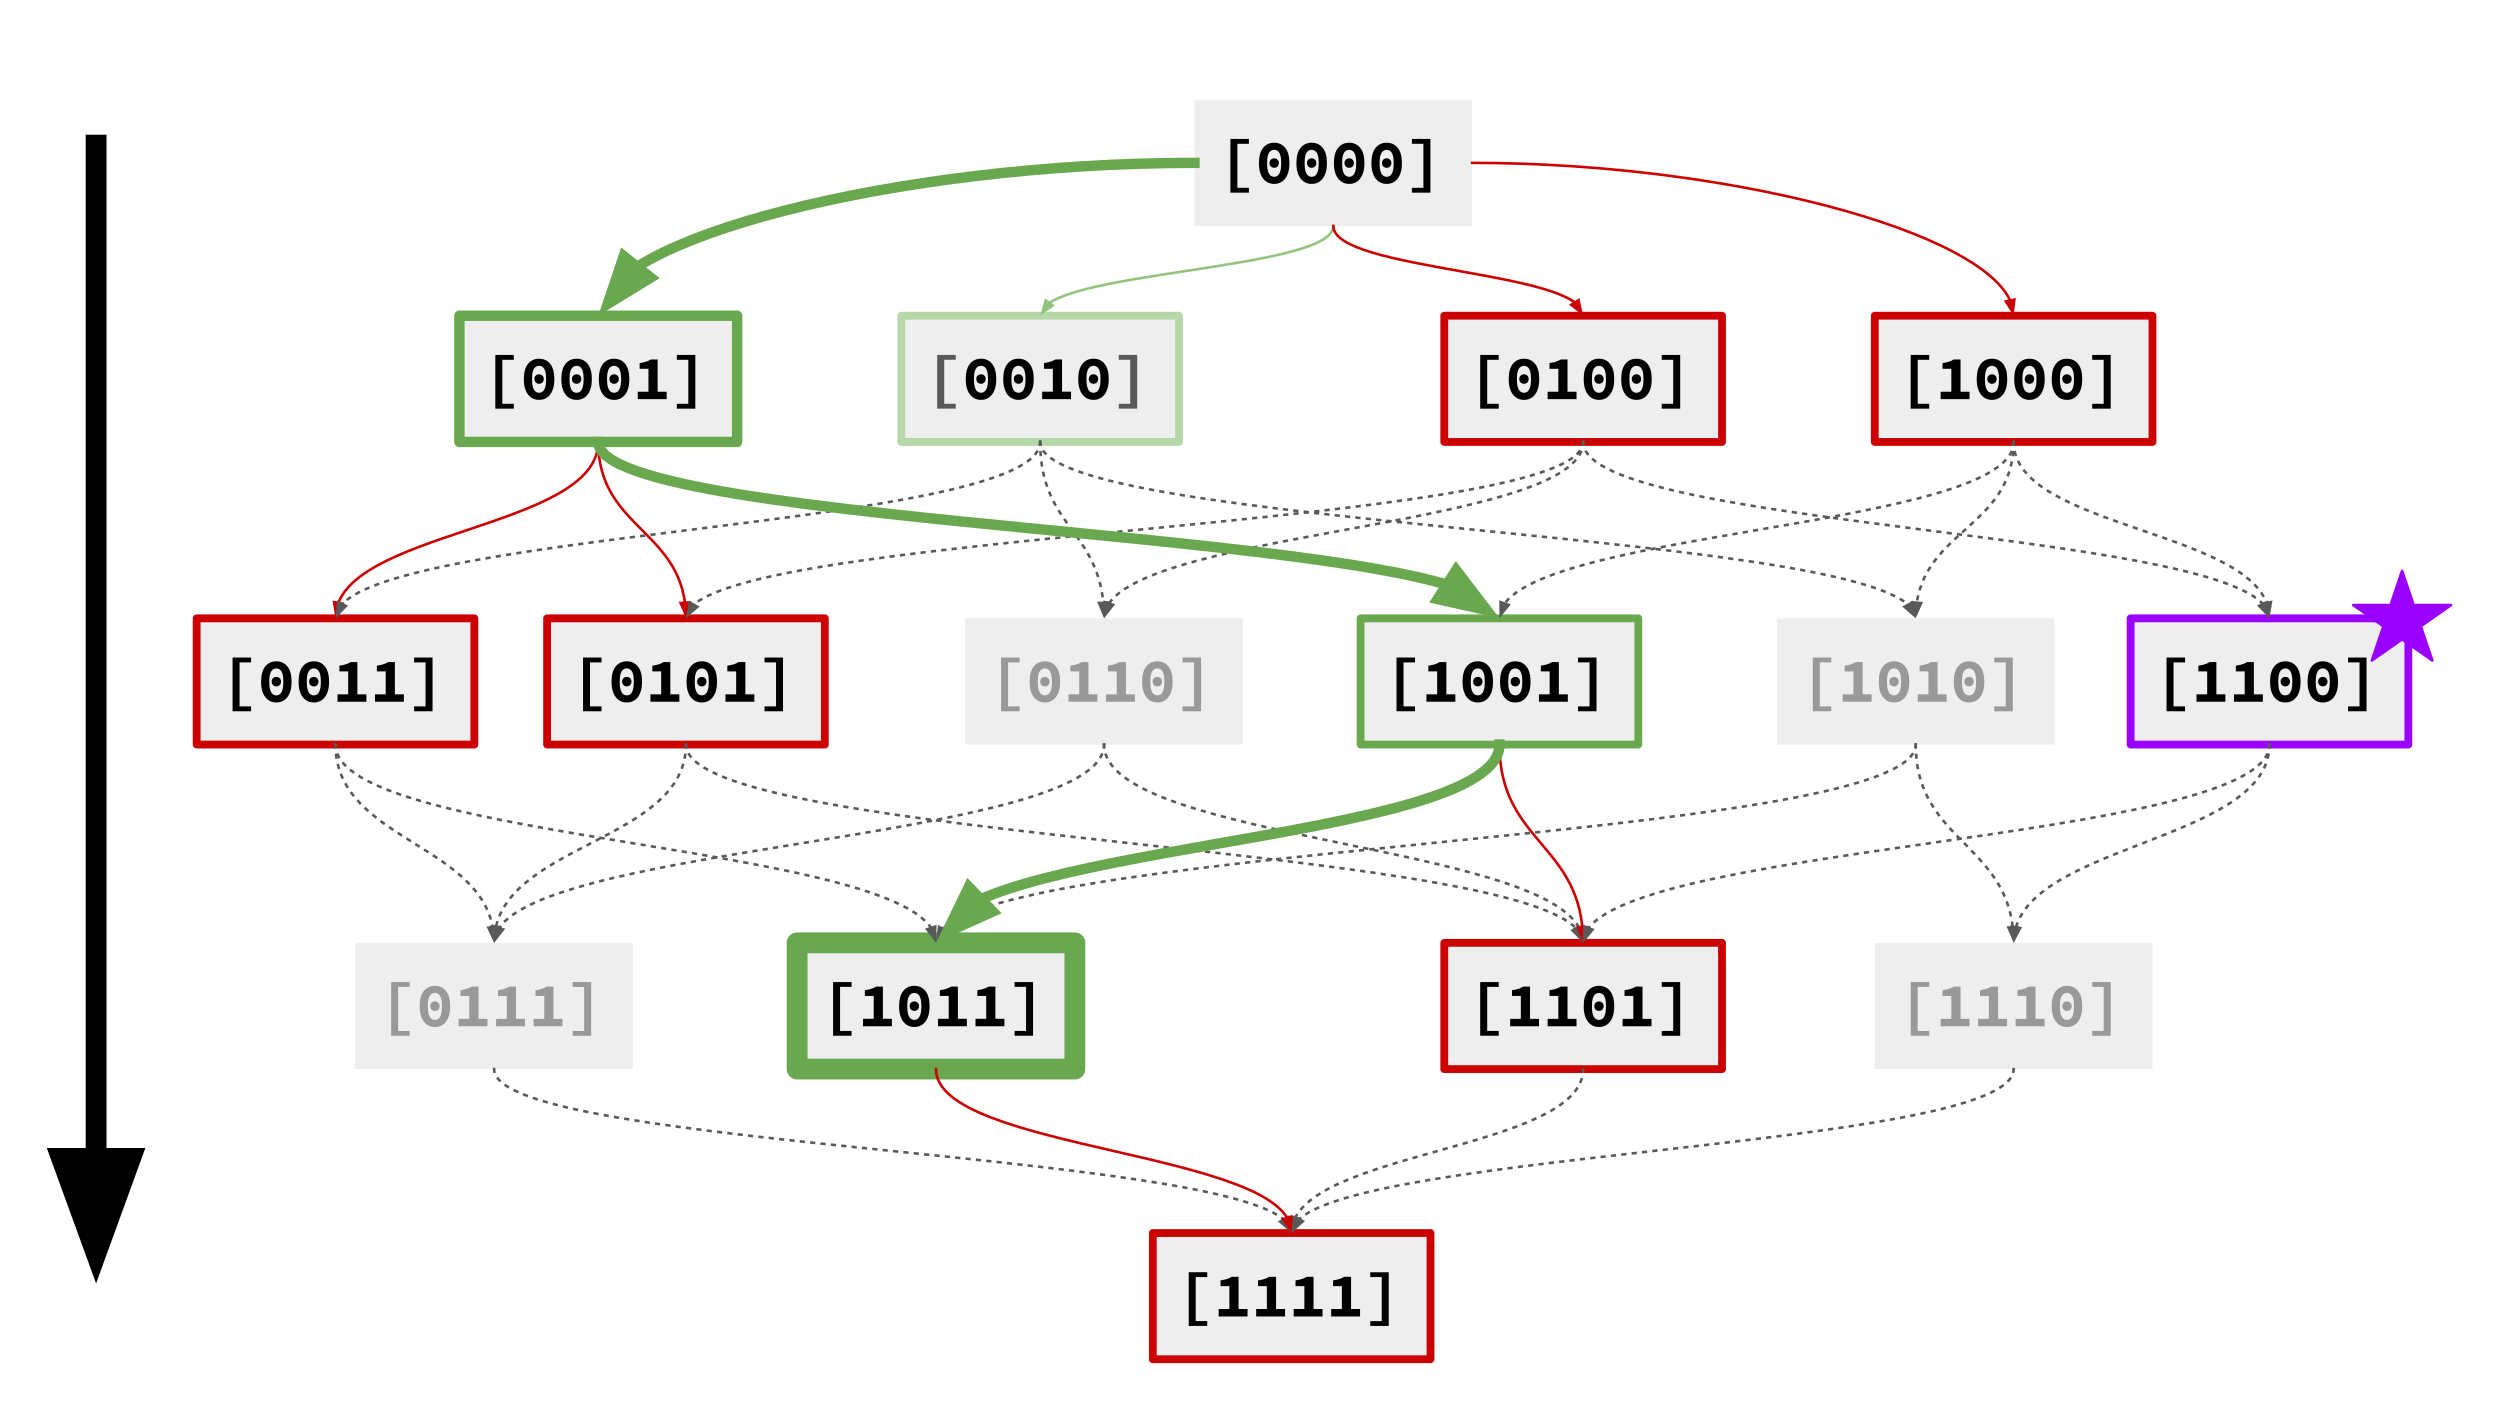 <svg version="1.1" viewBox="0.0 0.0 960.0 540.0" fill="none" stroke="none" stroke-linecap="square" stroke-miterlimit="10" xmlns:xlink="http://www.w3.org/1999/xlink" xmlns="http://www.w3.org/2000/svg"><rect x="0.0" y="0.0" width="960.0" height="540.0" fill="#333333" stroke="none"/><clipPath id="g2f30adbeb4a_0_0.0"><path d="m0 0l960.0 0l0 540.0l-960.0 0l0 -540.0z" clip-rule="nonzero"/></clipPath><g clip-path="url(#g2f30adbeb4a_0_0.0)"><path fill="#ffffff" d="m0 0l960.0 0l0 540.0l-960.0 0z" fill-rule="evenodd"/><path fill="#eeeeee" d="m458.677 38.302l106.646 0l0 48.472l-106.646 0z" fill-rule="evenodd"/><path fill="#000000" d="m472.474 73.982l0 -20.625l7.109 0l0 1.859l-4.422 0l0 16.906l4.422 0l0 1.859l-7.109 0zm16.806 -3.359q-1.75 0 -3.078 -0.922q-1.312 -0.922 -2.047 -2.688q-0.734 -1.781 -0.734 -4.359q0 -3.906 1.609 -5.875q1.609 -1.969 4.25 -1.969q2.656 0 4.25 1.969q1.609 1.969 1.609 5.875q0 2.578 -0.734 4.359q-0.734 1.766 -2.047 2.688q-1.312 0.922 -3.078 0.922zm0 -2.734q0.766 0 1.375 -0.469q0.609 -0.484 0.969 -1.641q0.359 -1.156 0.359 -3.125q0 -1.984 -0.359 -3.094q-0.359 -1.125 -0.969 -1.562q-0.609 -0.453 -1.375 -0.453q-0.75 0 -1.375 0.453q-0.625 0.438 -0.984 1.562q-0.359 1.109 -0.359 3.094q0 1.969 0.359 3.125q0.359 1.156 0.984 1.641q0.625 0.469 1.375 0.469zm0 -3.453q-0.75 0 -1.281 -0.5q-0.516 -0.5 -0.516 -1.328q0 -0.828 0.516 -1.312q0.531 -0.5 1.281 -0.5q0.766 0 1.281 0.5q0.516 0.484 0.516 1.312q0 0.828 -0.516 1.328q-0.516 0.5 -1.281 0.5zm14.4 6.188q-1.75 0 -3.078 -0.922q-1.312 -0.922 -2.047 -2.688q-0.734 -1.781 -0.734 -4.359q0 -3.906 1.609 -5.875q1.609 -1.969 4.25 -1.969q2.656 0 4.25 1.969q1.609 1.969 1.609 5.875q0 2.578 -0.734 4.359q-0.734 1.766 -2.047 2.688q-1.312 0.922 -3.078 0.922zm0 -2.734q0.766 0 1.375 -0.469q0.609 -0.484 0.969 -1.641q0.359 -1.156 0.359 -3.125q0 -1.984 -0.359 -3.094q-0.359 -1.125 -0.969 -1.562q-0.609 -0.453 -1.375 -0.453q-0.75 0 -1.375 0.453q-0.625 0.438 -0.984 1.562q-0.359 1.109 -0.359 3.094q0 1.969 0.359 3.125q0.359 1.156 0.984 1.641q0.625 0.469 1.375 0.469zm0 -3.453q-0.75 0 -1.281 -0.5q-0.516 -0.5 -0.516 -1.328q0 -0.828 0.516 -1.312q0.531 -0.5 1.281 -0.5q0.766 0 1.281 0.5q0.516 0.484 0.516 1.312q0 0.828 -0.516 1.328q-0.516 0.5 -1.281 0.5zm14.4 6.188q-1.75 0 -3.078 -0.922q-1.312 -0.922 -2.047 -2.688q-0.734 -1.781 -0.734 -4.359q0 -3.906 1.609 -5.875q1.609 -1.969 4.25 -1.969q2.656 0 4.25 1.969q1.609 1.969 1.609 5.875q0 2.578 -0.734 4.359q-0.734 1.766 -2.047 2.688q-1.312 0.922 -3.078 0.922zm0 -2.734q0.766 0 1.375 -0.469q0.609 -0.484 0.969 -1.641q0.359 -1.156 0.359 -3.125q0 -1.984 -0.359 -3.094q-0.359 -1.125 -0.969 -1.562q-0.609 -0.453 -1.375 -0.453q-0.75 0 -1.375 0.453q-0.625 0.438 -0.984 1.562q-0.359 1.109 -0.359 3.094q0 1.969 0.359 3.125q0.359 1.156 0.984 1.641q0.625 0.469 1.375 0.469zm0 -3.453q-0.75 0 -1.281 -0.5q-0.516 -0.5 -0.516 -1.328q0 -0.828 0.516 -1.312q0.531 -0.5 1.281 -0.5q0.766 0 1.281 0.5q0.516 0.484 0.516 1.312q0 0.828 -0.516 1.328q-0.516 0.5 -1.281 0.5zm14.4 6.188q-1.75 0 -3.078 -0.922q-1.312 -0.922 -2.047 -2.688q-0.734 -1.781 -0.734 -4.359q0 -3.906 1.609 -5.875q1.609 -1.969 4.25 -1.969q2.656 0 4.25 1.969q1.609 1.969 1.609 5.875q0 2.578 -0.734 4.359q-0.734 1.766 -2.047 2.688q-1.312 0.922 -3.078 0.922zm0 -2.734q0.766 0 1.375 -0.469q0.609 -0.484 0.969 -1.641q0.359 -1.156 0.359 -3.125q0 -1.984 -0.359 -3.094q-0.359 -1.125 -0.969 -1.562q-0.609 -0.453 -1.375 -0.453q-0.75 0 -1.375 0.453q-0.625 0.438 -0.984 1.562q-0.359 1.109 -0.359 3.094q0 1.969 0.359 3.125q0.359 1.156 0.984 1.641q0.625 0.469 1.375 0.469zm0 -3.453q-0.75 0 -1.281 -0.5q-0.516 -0.5 -0.516 -1.328q0 -0.828 0.516 -1.312q0.531 -0.5 1.281 -0.5q0.766 0 1.281 0.5q0.516 0.484 0.516 1.312q0 0.828 -0.516 1.328q-0.516 0.5 -1.281 0.5zm9.697 9.547l0 -1.859l4.406 0l0 -16.906l-4.406 0l0 -1.859l7.094 0l0 20.625l-7.094 0z" fill-rule="nonzero"/><path fill="#eeeeee" d="m176.407 121.239l106.646 0l0 48.472l-106.646 0z" fill-rule="evenodd"/><path stroke="#6aa84f" stroke-width="4.0" stroke-linejoin="round" stroke-linecap="butt" d="m176.407 121.239l106.646 0l0 48.472l-106.646 0z" fill-rule="evenodd"/><path fill="#000000" d="m190.204 156.919l0 -20.625l7.109 0l0 1.859l-4.422 0l0 16.906l4.422 0l0 1.859l-7.109 0zm16.806 -3.359q-1.75 0 -3.078 -0.922q-1.312 -0.922 -2.047 -2.688q-0.734 -1.781 -0.734 -4.359q0 -3.906 1.609 -5.875q1.609 -1.969 4.25 -1.969q2.656 0 4.25 1.969q1.609 1.969 1.609 5.875q0 2.578 -0.734 4.359q-0.734 1.766 -2.047 2.688q-1.312 0.922 -3.078 0.922zm0 -2.734q0.766 0 1.375 -0.469q0.609 -0.484 0.969 -1.641q0.359 -1.156 0.359 -3.125q0 -1.984 -0.359 -3.094q-0.359 -1.125 -0.969 -1.562q-0.609 -0.453 -1.375 -0.453q-0.75 0 -1.375 0.453q-0.625 0.438 -0.984 1.562q-0.359 1.109 -0.359 3.094q0 1.969 0.359 3.125q0.359 1.156 0.984 1.641q0.625 0.469 1.375 0.469zm0 -3.453q-0.75 0 -1.281 -0.5q-0.516 -0.5 -0.516 -1.328q0 -0.828 0.516 -1.312q0.531 -0.5 1.281 -0.5q0.766 0 1.281 0.5q0.516 0.484 0.516 1.312q0 0.828 -0.516 1.328q-0.516 0.5 -1.281 0.5zm14.4 6.188q-1.75 0 -3.078 -0.922q-1.312 -0.922 -2.047 -2.688q-0.734 -1.781 -0.734 -4.359q0 -3.906 1.609 -5.875q1.609 -1.969 4.25 -1.969q2.656 0 4.25 1.969q1.609 1.969 1.609 5.875q0 2.578 -0.734 4.359q-0.734 1.766 -2.047 2.688q-1.312 0.922 -3.078 0.922zm0 -2.734q0.766 0 1.375 -0.469q0.609 -0.484 0.969 -1.641q0.359 -1.156 0.359 -3.125q0 -1.984 -0.359 -3.094q-0.359 -1.125 -0.969 -1.562q-0.609 -0.453 -1.375 -0.453q-0.75 0 -1.375 0.453q-0.625 0.438 -0.984 1.562q-0.359 1.109 -0.359 3.094q0 1.969 0.359 3.125q0.359 1.156 0.984 1.641q0.625 0.469 1.375 0.469zm0 -3.453q-0.75 0 -1.281 -0.5q-0.516 -0.5 -0.516 -1.328q0 -0.828 0.516 -1.312q0.531 -0.5 1.281 -0.5q0.766 0 1.281 0.5q0.516 0.484 0.516 1.312q0 0.828 -0.516 1.328q-0.516 0.5 -1.281 0.5zm14.4 6.188q-1.75 0 -3.078 -0.922q-1.312 -0.922 -2.047 -2.688q-0.734 -1.781 -0.734 -4.359q0 -3.906 1.609 -5.875q1.609 -1.969 4.25 -1.969q2.656 0 4.25 1.969q1.609 1.969 1.609 5.875q0 2.578 -0.734 4.359q-0.734 1.766 -2.047 2.688q-1.312 0.922 -3.078 0.922zm0 -2.734q0.766 0 1.375 -0.469q0.609 -0.484 0.969 -1.641q0.359 -1.156 0.359 -3.125q0 -1.984 -0.359 -3.094q-0.359 -1.125 -0.969 -1.562q-0.609 -0.453 -1.375 -0.453q-0.75 0 -1.375 0.453q-0.625 0.438 -0.984 1.562q-0.359 1.109 -0.359 3.094q0 1.969 0.359 3.125q0.359 1.156 0.984 1.641q0.625 0.469 1.375 0.469zm0 -3.453q-0.75 0 -1.281 -0.5q-0.516 -0.5 -0.516 -1.328q0 -0.828 0.516 -1.312q0.531 -0.5 1.281 -0.5q0.766 0 1.281 0.5q0.516 0.484 0.516 1.312q0 0.828 -0.516 1.328q-0.516 0.5 -1.281 0.5zm9.087 5.906l0 -2.859l4.109 0l0 -8.797l-3.391 0l0 -2.188q1.031 -0.172 1.781 -0.344q0.766 -0.188 1.359 -0.438q0.609 -0.25 1.188 -0.609l2.594 0l0 12.375l3.453 0l0 2.859l-11.094 0zm15.009 3.641l0 -1.859l4.406 0l0 -16.906l-4.406 0l0 -1.859l7.094 0l0 20.625l-7.094 0z" fill-rule="nonzero"/><path fill="#eeeeee" d="m346.1 121.231l106.646 0l0 48.472l-106.646 0z" fill-rule="evenodd"/><path stroke="#b6d7a8" stroke-width="3.0" stroke-linejoin="round" stroke-linecap="butt" d="m346.1 121.231l106.646 0l0 48.472l-106.646 0z" fill-rule="evenodd"/><path fill="#595959" d="m359.897 156.912l0 -20.625l7.109 0l0 1.859l-4.422 0l0 16.906l4.422 0l0 1.859l-7.109 0z" fill-rule="nonzero"/><path fill="#000000" d="m376.703 153.552q-1.75 0 -3.078 -0.922q-1.312 -0.922 -2.047 -2.688q-0.734 -1.781 -0.734 -4.359q0 -3.906 1.609 -5.875q1.609 -1.969 4.25 -1.969q2.656 0 4.25 1.969q1.609 1.969 1.609 5.875q0 2.578 -0.734 4.359q-0.734 1.766 -2.047 2.688q-1.312 0.922 -3.078 0.922zm0 -2.734q0.766 0 1.375 -0.469q0.609 -0.484 0.969 -1.641q0.359 -1.156 0.359 -3.125q0 -1.984 -0.359 -3.094q-0.359 -1.125 -0.969 -1.562q-0.609 -0.453 -1.375 -0.453q-0.75 0 -1.375 0.453q-0.625 0.438 -0.984 1.562q-0.359 1.109 -0.359 3.094q0 1.969 0.359 3.125q0.359 1.156 0.984 1.641q0.625 0.469 1.375 0.469zm0 -3.453q-0.75 0 -1.281 -0.5q-0.516 -0.5 -0.516 -1.328q0 -0.828 0.516 -1.312q0.531 -0.5 1.281 -0.5q0.766 0 1.281 0.5q0.516 0.484 0.516 1.312q0 0.828 -0.516 1.328q-0.516 0.5 -1.281 0.5zm14.4 6.188q-1.75 0 -3.078 -0.922q-1.312 -0.922 -2.047 -2.688q-0.734 -1.781 -0.734 -4.359q0 -3.906 1.609 -5.875q1.609 -1.969 4.25 -1.969q2.656 0 4.25 1.969q1.609 1.969 1.609 5.875q0 2.578 -0.734 4.359q-0.734 1.766 -2.047 2.688q-1.312 0.922 -3.078 0.922zm0 -2.734q0.766 0 1.375 -0.469q0.609 -0.484 0.969 -1.641q0.359 -1.156 0.359 -3.125q0 -1.984 -0.359 -3.094q-0.359 -1.125 -0.969 -1.562q-0.609 -0.453 -1.375 -0.453q-0.75 0 -1.375 0.453q-0.625 0.438 -0.984 1.562q-0.359 1.109 -0.359 3.094q0 1.969 0.359 3.125q0.359 1.156 0.984 1.641q0.625 0.469 1.375 0.469zm0 -3.453q-0.75 0 -1.281 -0.5q-0.516 -0.5 -0.516 -1.328q0 -0.828 0.516 -1.312q0.531 -0.5 1.281 -0.5q0.766 0 1.281 0.5q0.516 0.484 0.516 1.312q0 0.828 -0.516 1.328q-0.516 0.5 -1.281 0.5zm9.087 5.906l0 -2.859l4.109 0l0 -8.797l-3.391 0l0 -2.188q1.031 -0.172 1.781 -0.344q0.766 -0.188 1.359 -0.438q0.609 -0.25 1.188 -0.609l2.594 0l0 12.375l3.453 0l0 2.859l-11.094 0zm19.712 0.281q-1.75 0 -3.078 -0.922q-1.312 -0.922 -2.047 -2.688q-0.734 -1.781 -0.734 -4.359q0 -3.906 1.609 -5.875q1.609 -1.969 4.25 -1.969q2.656 0 4.25 1.969q1.609 1.969 1.609 5.875q0 2.578 -0.734 4.359q-0.734 1.766 -2.047 2.688q-1.312 0.922 -3.078 0.922zm0 -2.734q0.766 0 1.375 -0.469q0.609 -0.484 0.969 -1.641q0.359 -1.156 0.359 -3.125q0 -1.984 -0.359 -3.094q-0.359 -1.125 -0.969 -1.562q-0.609 -0.453 -1.375 -0.453q-0.75 0 -1.375 0.453q-0.625 0.438 -0.984 1.562q-0.359 1.109 -0.359 3.094q0 1.969 0.359 3.125q0.359 1.156 0.984 1.641q0.625 0.469 1.375 0.469zm0 -3.453q-0.75 0 -1.281 -0.5q-0.516 -0.5 -0.516 -1.328q0 -0.828 0.516 -1.312q0.531 -0.5 1.281 -0.5q0.766 0 1.281 0.5q0.516 0.484 0.516 1.312q0 0.828 -0.516 1.328q-0.516 0.5 -1.281 0.5z" fill-rule="nonzero"/><path fill="#595959" d="m429.6 156.912l0 -1.859l4.406 0l0 -16.906l-4.406 0l0 -1.859l7.094 0l0 20.625l-7.094 0z" fill-rule="nonzero"/><path fill="#eeeeee" d="m554.601 121.239l106.646 0l0 48.472l-106.646 0z" fill-rule="evenodd"/><path stroke="#cc0000" stroke-width="3.0" stroke-linejoin="round" stroke-linecap="butt" d="m554.601 121.239l106.646 0l0 48.472l-106.646 0z" fill-rule="evenodd"/><path fill="#000000" d="m568.398 156.919l0 -20.625l7.109 0l0 1.859l-4.422 0l0 16.906l4.422 0l0 1.859l-7.109 0zm16.806 -3.359q-1.75 0 -3.078 -0.922q-1.312 -0.922 -2.047 -2.688q-0.734 -1.781 -0.734 -4.359q0 -3.906 1.609 -5.875q1.609 -1.969 4.25 -1.969q2.656 0 4.25 1.969q1.609 1.969 1.609 5.875q0 2.578 -0.734 4.359q-0.734 1.766 -2.047 2.688q-1.312 0.922 -3.078 0.922zm0 -2.734q0.766 0 1.375 -0.469q0.609 -0.484 0.969 -1.641q0.359 -1.156 0.359 -3.125q0 -1.984 -0.359 -3.094q-0.359 -1.125 -0.969 -1.562q-0.609 -0.453 -1.375 -0.453q-0.75 0 -1.375 0.453q-0.625 0.438 -0.984 1.562q-0.359 1.109 -0.359 3.094q0 1.969 0.359 3.125q0.359 1.156 0.984 1.641q0.625 0.469 1.375 0.469zm0 -3.453q-0.75 0 -1.281 -0.5q-0.516 -0.5 -0.516 -1.328q0 -0.828 0.516 -1.312q0.531 -0.5 1.281 -0.5q0.766 0 1.281 0.5q0.516 0.484 0.516 1.312q0 0.828 -0.516 1.328q-0.516 0.5 -1.281 0.5zm9.087 5.906l0 -2.859l4.109 0l0 -8.797l-3.391 0l0 -2.188q1.031 -0.172 1.781 -0.344q0.766 -0.188 1.359 -0.438q0.609 -0.25 1.188 -0.609l2.594 0l0 12.375l3.453 0l0 2.859l-11.094 0zm19.712 0.281q-1.75 0 -3.078 -0.922q-1.312 -0.922 -2.047 -2.688q-0.734 -1.781 -0.734 -4.359q0 -3.906 1.609 -5.875q1.609 -1.969 4.25 -1.969q2.656 0 4.25 1.969q1.609 1.969 1.609 5.875q0 2.578 -0.734 4.359q-0.734 1.766 -2.047 2.688q-1.312 0.922 -3.078 0.922zm0 -2.734q0.766 0 1.375 -0.469q0.609 -0.484 0.969 -1.641q0.359 -1.156 0.359 -3.125q0 -1.984 -0.359 -3.094q-0.359 -1.125 -0.969 -1.562q-0.609 -0.453 -1.375 -0.453q-0.75 0 -1.375 0.453q-0.625 0.438 -0.984 1.562q-0.359 1.109 -0.359 3.094q0 1.969 0.359 3.125q0.359 1.156 0.984 1.641q0.625 0.469 1.375 0.469zm0 -3.453q-0.75 0 -1.281 -0.5q-0.516 -0.5 -0.516 -1.328q0 -0.828 0.516 -1.312q0.531 -0.5 1.281 -0.5q0.766 0 1.281 0.5q0.516 0.484 0.516 1.312q0 0.828 -0.516 1.328q-0.516 0.5 -1.281 0.5zm14.4 6.188q-1.75 0 -3.078 -0.922q-1.312 -0.922 -2.047 -2.688q-0.734 -1.781 -0.734 -4.359q0 -3.906 1.609 -5.875q1.609 -1.969 4.25 -1.969q2.656 0 4.25 1.969q1.609 1.969 1.609 5.875q0 2.578 -0.734 4.359q-0.734 1.766 -2.047 2.688q-1.312 0.922 -3.078 0.922zm0 -2.734q0.766 0 1.375 -0.469q0.609 -0.484 0.969 -1.641q0.359 -1.156 0.359 -3.125q0 -1.984 -0.359 -3.094q-0.359 -1.125 -0.969 -1.562q-0.609 -0.453 -1.375 -0.453q-0.75 0 -1.375 0.453q-0.625 0.438 -0.984 1.562q-0.359 1.109 -0.359 3.094q0 1.969 0.359 3.125q0.359 1.156 0.984 1.641q0.625 0.469 1.375 0.469zm0 -3.453q-0.75 0 -1.281 -0.5q-0.516 -0.5 -0.516 -1.328q0 -0.828 0.516 -1.312q0.531 -0.5 1.281 -0.5q0.766 0 1.281 0.5q0.516 0.484 0.516 1.312q0 0.828 -0.516 1.328q-0.516 0.5 -1.281 0.5zm9.697 9.547l0 -1.859l4.406 0l0 -16.906l-4.406 0l0 -1.859l7.094 0l0 20.625l-7.094 0z" fill-rule="nonzero"/><path fill="#eeeeee" d="m719.913 121.239l106.646 0l0 48.472l-106.646 0z" fill-rule="evenodd"/><path stroke="#cc0000" stroke-width="3.0" stroke-linejoin="round" stroke-linecap="butt" d="m719.913 121.239l106.646 0l0 48.472l-106.646 0z" fill-rule="evenodd"/><path fill="#000000" d="m733.71 156.919l0 -20.625l7.109 0l0 1.859l-4.422 0l0 16.906l4.422 0l0 1.859l-7.109 0zm11.494 -3.641l0 -2.859l4.109 0l0 -8.797l-3.391 0l0 -2.188q1.031 -0.172 1.781 -0.344q0.766 -0.188 1.359 -0.438q0.609 -0.25 1.188 -0.609l2.594 0l0 12.375l3.453 0l0 2.859l-11.094 0zm19.712 0.281q-1.75 0 -3.078 -0.922q-1.312 -0.922 -2.047 -2.688q-0.734 -1.781 -0.734 -4.359q0 -3.906 1.609 -5.875q1.609 -1.969 4.25 -1.969q2.656 0 4.25 1.969q1.609 1.969 1.609 5.875q0 2.578 -0.734 4.359q-0.734 1.766 -2.047 2.688q-1.312 0.922 -3.078 0.922zm0 -2.734q0.766 0 1.375 -0.469q0.609 -0.484 0.969 -1.641q0.359 -1.156 0.359 -3.125q0 -1.984 -0.359 -3.094q-0.359 -1.125 -0.969 -1.562q-0.609 -0.453 -1.375 -0.453q-0.75 0 -1.375 0.453q-0.625 0.438 -0.984 1.562q-0.359 1.109 -0.359 3.094q0 1.969 0.359 3.125q0.359 1.156 0.984 1.641q0.625 0.469 1.375 0.469zm0 -3.453q-0.75 0 -1.281 -0.5q-0.516 -0.5 -0.516 -1.328q0 -0.828 0.516 -1.312q0.531 -0.5 1.281 -0.5q0.766 0 1.281 0.5q0.516 0.484 0.516 1.312q0 0.828 -0.516 1.328q-0.516 0.5 -1.281 0.5zm14.4 6.188q-1.75 0 -3.078 -0.922q-1.312 -0.922 -2.047 -2.688q-0.734 -1.781 -0.734 -4.359q0 -3.906 1.609 -5.875q1.609 -1.969 4.25 -1.969q2.656 0 4.25 1.969q1.609 1.969 1.609 5.875q0 2.578 -0.734 4.359q-0.734 1.766 -2.047 2.688q-1.312 0.922 -3.078 0.922zm0 -2.734q0.766 0 1.375 -0.469q0.609 -0.484 0.969 -1.641q0.359 -1.156 0.359 -3.125q0 -1.984 -0.359 -3.094q-0.359 -1.125 -0.969 -1.562q-0.609 -0.453 -1.375 -0.453q-0.75 0 -1.375 0.453q-0.625 0.438 -0.984 1.562q-0.359 1.109 -0.359 3.094q0 1.969 0.359 3.125q0.359 1.156 0.984 1.641q0.625 0.469 1.375 0.469zm0 -3.453q-0.75 0 -1.281 -0.5q-0.516 -0.5 -0.516 -1.328q0 -0.828 0.516 -1.312q0.531 -0.5 1.281 -0.5q0.766 0 1.281 0.5q0.516 0.484 0.516 1.312q0 0.828 -0.516 1.328q-0.516 0.5 -1.281 0.5zm14.4 6.188q-1.75 0 -3.078 -0.922q-1.312 -0.922 -2.047 -2.688q-0.734 -1.781 -0.734 -4.359q0 -3.906 1.609 -5.875q1.609 -1.969 4.25 -1.969q2.656 0 4.25 1.969q1.609 1.969 1.609 5.875q0 2.578 -0.734 4.359q-0.734 1.766 -2.047 2.688q-1.312 0.922 -3.078 0.922zm0 -2.734q0.766 0 1.375 -0.469q0.609 -0.484 0.969 -1.641q0.359 -1.156 0.359 -3.125q0 -1.984 -0.359 -3.094q-0.359 -1.125 -0.969 -1.562q-0.609 -0.453 -1.375 -0.453q-0.75 0 -1.375 0.453q-0.625 0.438 -0.984 1.562q-0.359 1.109 -0.359 3.094q0 1.969 0.359 3.125q0.359 1.156 0.984 1.641q0.625 0.469 1.375 0.469zm0 -3.453q-0.75 0 -1.281 -0.5q-0.516 -0.5 -0.516 -1.328q0 -0.828 0.516 -1.312q0.531 -0.5 1.281 -0.5q0.766 0 1.281 0.5q0.516 0.484 0.516 1.312q0 0.828 -0.516 1.328q-0.516 0.5 -1.281 0.5zm9.697 9.547l0 -1.859l4.406 0l0 -16.906l-4.406 0l0 -1.859l7.094 0l0 20.625l-7.094 0z" fill-rule="nonzero"/><path fill="#000000" fill-opacity="0.0" d="m458.677 62.538c-114.472 0 -228.945 29.354 -228.945 58.709" fill-rule="evenodd"/><path stroke="#6aa84f" stroke-width="4.0" stroke-linejoin="round" stroke-linecap="butt" d="m458.677 62.538c-57.236 0 -114.472 7.339 -157.4 18.346c-21.464 5.504 -39.35 11.925 -51.87 18.805c-1.565 0.86 -3.046 1.727 -4.44 2.601l-0.286 0.181" fill-rule="evenodd"/><path fill="#6aa84f" stroke="#6aa84f" stroke-width="4.0" stroke-linecap="butt" d="m239.512 98.356l-6.138 18.316l16.475 -10.086z" fill-rule="evenodd"/><path fill="#000000" fill-opacity="0.0" d="m565.323 62.538c103.953 0 207.906 29.354 207.906 58.709" fill-rule="evenodd"/><path stroke="#cc0000" stroke-width="1.0" stroke-linejoin="round" stroke-linecap="butt" d="m565.323 62.538c51.976 0 103.953 7.339 142.935 18.346c19.491 5.504 35.734 11.925 47.104 18.805c5.685 3.44 10.152 6.995 13.197 10.607c0.761 0.903 1.434 1.81 2.015 2.719c0.29 0.455 0.557 0.91 0.801 1.366c0.122 0.228 0.238 0.456 0.348 0.684l0.157 0.335" fill-rule="evenodd"/><path fill="#cc0000" stroke="#cc0000" stroke-width="1.0" stroke-linecap="butt" d="m770.271 115.771l2.629 4.051l0.59 -4.793z" fill-rule="evenodd"/><path fill="#000000" fill-opacity="0.0" d="m512.0 86.774c0 8.614 -28.142 12.921 -56.283 17.228c-28.142 4.307 -56.283 8.614 -56.283 17.228" fill-rule="evenodd"/><path stroke="#93c47d" stroke-width="1.0" stroke-linejoin="round" stroke-linecap="butt" d="m512.0 86.774c0 8.614 -28.142 12.921 -56.283 17.228c-14.071 2.154 -28.142 4.307 -38.695 6.999c-5.277 1.346 -9.674 2.827 -12.752 4.509c-0.385 0.21 -0.749 0.424 -1.092 0.641c-0.086 0.054 -0.17 0.109 -0.253 0.163l-0.027 0.018" fill-rule="evenodd"/><path fill="#93c47d" stroke="#93c47d" stroke-width="1.0" stroke-linecap="butt" d="m401.55 115.379l-1.272 4.659l3.969 -2.751z" fill-rule="evenodd"/><path fill="#000000" fill-opacity="0.0" d="m512.0 86.774c0 8.616 23.984 12.925 47.969 17.232c23.984 4.307 47.969 8.612 47.969 17.225" fill-rule="evenodd"/><path stroke="#cc0000" stroke-width="1.0" stroke-linejoin="round" stroke-linecap="butt" d="m512.0 86.774c0 8.616 23.984 12.925 47.969 17.232c11.992 2.154 23.984 4.307 32.978 6.998c4.497 1.346 8.245 2.826 10.868 4.508c0.164 0.105 0.324 0.211 0.479 0.318c0.078 0.053 0.154 0.107 0.229 0.161l0.221 0.161" fill-rule="evenodd"/><path fill="#cc0000" stroke="#cc0000" stroke-width="1.0" stroke-linecap="butt" d="m603.345 117.03l3.814 2.963l-1.017 -4.721z" fill-rule="evenodd"/><path fill="#eeeeee" d="m75.509 237.438l106.646 0l0 48.472l-106.646 0z" fill-rule="evenodd"/><path stroke="#cc0000" stroke-width="3.0" stroke-linejoin="round" stroke-linecap="butt" d="m75.509 237.438l106.646 0l0 48.472l-106.646 0z" fill-rule="evenodd"/><path fill="#000000" d="m89.306 273.119l0 -20.625l7.109 0l0 1.859l-4.422 0l0 16.906l4.422 0l0 1.859l-7.109 0zm16.806 -3.359q-1.75 0 -3.078 -0.922q-1.312 -0.922 -2.047 -2.688q-0.734 -1.781 -0.734 -4.359q0 -3.906 1.609 -5.875q1.609 -1.969 4.25 -1.969q2.656 0 4.25 1.969q1.609 1.969 1.609 5.875q0 2.578 -0.734 4.359q-0.734 1.766 -2.047 2.688q-1.312 0.922 -3.078 0.922zm0 -2.734q0.766 0 1.375 -0.469q0.609 -0.484 0.969 -1.641q0.359 -1.156 0.359 -3.125q0 -1.984 -0.359 -3.094q-0.359 -1.125 -0.969 -1.562q-0.609 -0.453 -1.375 -0.453q-0.75 0 -1.375 0.453q-0.625 0.438 -0.984 1.562q-0.359 1.109 -0.359 3.094q0 1.969 0.359 3.125q0.359 1.156 0.984 1.641q0.625 0.469 1.375 0.469zm0 -3.453q-0.75 0 -1.281 -0.5q-0.516 -0.5 -0.516 -1.328q0 -0.828 0.516 -1.312q0.531 -0.5 1.281 -0.5q0.766 0 1.281 0.5q0.516 0.484 0.516 1.312q0 0.828 -0.516 1.328q-0.516 0.5 -1.281 0.5zm14.4 6.188q-1.75 0 -3.078 -0.922q-1.312 -0.922 -2.047 -2.688q-0.734 -1.781 -0.734 -4.359q0 -3.906 1.609 -5.875q1.609 -1.969 4.25 -1.969q2.656 0 4.25 1.969q1.609 1.969 1.609 5.875q0 2.578 -0.734 4.359q-0.734 1.766 -2.047 2.688q-1.312 0.922 -3.078 0.922zm0 -2.734q0.766 0 1.375 -0.469q0.609 -0.484 0.969 -1.641q0.359 -1.156 0.359 -3.125q0 -1.984 -0.359 -3.094q-0.359 -1.125 -0.969 -1.562q-0.609 -0.453 -1.375 -0.453q-0.75 0 -1.375 0.453q-0.625 0.438 -0.984 1.562q-0.359 1.109 -0.359 3.094q0 1.969 0.359 3.125q0.359 1.156 0.984 1.641q0.625 0.469 1.375 0.469zm0 -3.453q-0.75 0 -1.281 -0.5q-0.516 -0.5 -0.516 -1.328q0 -0.828 0.516 -1.312q0.531 -0.5 1.281 -0.5q0.766 0 1.281 0.5q0.516 0.484 0.516 1.312q0 0.828 -0.516 1.328q-0.516 0.5 -1.281 0.5zm9.087 5.906l0 -2.859l4.109 0l0 -8.797l-3.391 0l0 -2.188q1.031 -0.172 1.781 -0.344q0.766 -0.188 1.359 -0.438q0.609 -0.25 1.188 -0.609l2.594 0l0 12.375l3.453 0l0 2.859l-11.094 0zm14.4 0l0 -2.859l4.109 0l0 -8.797l-3.391 0l0 -2.188q1.031 -0.172 1.781 -0.344q0.766 -0.188 1.359 -0.438q0.609 -0.25 1.188 -0.609l2.594 0l0 12.375l3.453 0l0 2.859l-11.094 0zm15.009 3.641l0 -1.859l4.406 0l0 -16.906l-4.406 0l0 -1.859l7.094 0l0 20.625l-7.094 0z" fill-rule="nonzero"/><path fill="#eeeeee" d="m210.087 237.438l106.646 0l0 48.472l-106.646 0z" fill-rule="evenodd"/><path stroke="#cc0000" stroke-width="3.0" stroke-linejoin="round" stroke-linecap="butt" d="m210.087 237.438l106.646 0l0 48.472l-106.646 0z" fill-rule="evenodd"/><path fill="#000000" d="m223.883 273.119l0 -20.625l7.109 0l0 1.859l-4.422 0l0 16.906l4.422 0l0 1.859l-7.109 0zm16.806 -3.359q-1.75 0 -3.078 -0.922q-1.312 -0.922 -2.047 -2.688q-0.734 -1.781 -0.734 -4.359q0 -3.906 1.609 -5.875q1.609 -1.969 4.25 -1.969q2.656 0 4.25 1.969q1.609 1.969 1.609 5.875q0 2.578 -0.734 4.359q-0.734 1.766 -2.047 2.688q-1.312 0.922 -3.078 0.922zm0 -2.734q0.766 0 1.375 -0.469q0.609 -0.484 0.969 -1.641q0.359 -1.156 0.359 -3.125q0 -1.984 -0.359 -3.094q-0.359 -1.125 -0.969 -1.562q-0.609 -0.453 -1.375 -0.453q-0.75 0 -1.375 0.453q-0.625 0.438 -0.984 1.562q-0.359 1.109 -0.359 3.094q0 1.969 0.359 3.125q0.359 1.156 0.984 1.641q0.625 0.469 1.375 0.469zm0 -3.453q-0.75 0 -1.281 -0.5q-0.516 -0.5 -0.516 -1.328q0 -0.828 0.516 -1.312q0.531 -0.5 1.281 -0.5q0.766 0 1.281 0.5q0.516 0.484 0.516 1.312q0 0.828 -0.516 1.328q-0.516 0.5 -1.281 0.5zm9.087 5.906l0 -2.859l4.109 0l0 -8.797l-3.391 0l0 -2.188q1.031 -0.172 1.781 -0.344q0.766 -0.188 1.359 -0.438q0.609 -0.25 1.188 -0.609l2.594 0l0 12.375l3.453 0l0 2.859l-11.094 0zm19.712 0.281q-1.75 0 -3.078 -0.922q-1.312 -0.922 -2.047 -2.688q-0.734 -1.781 -0.734 -4.359q0 -3.906 1.609 -5.875q1.609 -1.969 4.25 -1.969q2.656 0 4.25 1.969q1.609 1.969 1.609 5.875q0 2.578 -0.734 4.359q-0.734 1.766 -2.047 2.688q-1.312 0.922 -3.078 0.922zm0 -2.734q0.766 0 1.375 -0.469q0.609 -0.484 0.969 -1.641q0.359 -1.156 0.359 -3.125q0 -1.984 -0.359 -3.094q-0.359 -1.125 -0.969 -1.562q-0.609 -0.453 -1.375 -0.453q-0.75 0 -1.375 0.453q-0.625 0.438 -0.984 1.562q-0.359 1.109 -0.359 3.094q0 1.969 0.359 3.125q0.359 1.156 0.984 1.641q0.625 0.469 1.375 0.469zm0 -3.453q-0.75 0 -1.281 -0.5q-0.516 -0.5 -0.516 -1.328q0 -0.828 0.516 -1.312q0.531 -0.5 1.281 -0.5q0.766 0 1.281 0.5q0.516 0.484 0.516 1.312q0 0.828 -0.516 1.328q-0.516 0.5 -1.281 0.5zm9.087 5.906l0 -2.859l4.109 0l0 -8.797l-3.391 0l0 -2.188q1.031 -0.172 1.781 -0.344q0.766 -0.188 1.359 -0.438q0.609 -0.25 1.188 -0.609l2.594 0l0 12.375l3.453 0l0 2.859l-11.094 0zm15.009 3.641l0 -1.859l4.406 0l0 -16.906l-4.406 0l0 -1.859l7.094 0l0 20.625l-7.094 0z" fill-rule="nonzero"/><path fill="#eeeeee" d="m370.627 237.438l106.646 0l0 48.472l-106.646 0z" fill-rule="evenodd"/><path fill="#999999" d="m384.424 273.119l0 -20.625l7.109 0l0 1.859l-4.422 0l0 16.906l4.422 0l0 1.859l-7.109 0zm16.806 -3.359q-1.75 0 -3.078 -0.922q-1.312 -0.922 -2.047 -2.688q-0.734 -1.781 -0.734 -4.359q0 -3.906 1.609 -5.875q1.609 -1.969 4.25 -1.969q2.656 0 4.25 1.969q1.609 1.969 1.609 5.875q0 2.578 -0.734 4.359q-0.734 1.766 -2.047 2.688q-1.312 0.922 -3.078 0.922zm0 -2.734q0.766 0 1.375 -0.469q0.609 -0.484 0.969 -1.641q0.359 -1.156 0.359 -3.125q0 -1.984 -0.359 -3.094q-0.359 -1.125 -0.969 -1.562q-0.609 -0.453 -1.375 -0.453q-0.75 0 -1.375 0.453q-0.625 0.438 -0.984 1.562q-0.359 1.109 -0.359 3.094q0 1.969 0.359 3.125q0.359 1.156 0.984 1.641q0.625 0.469 1.375 0.469zm0 -3.453q-0.75 0 -1.281 -0.5q-0.516 -0.5 -0.516 -1.328q0 -0.828 0.516 -1.312q0.531 -0.5 1.281 -0.5q0.766 0 1.281 0.5q0.516 0.484 0.516 1.312q0 0.828 -0.516 1.328q-0.516 0.5 -1.281 0.5zm9.087 5.906l0 -2.859l4.109 0l0 -8.797l-3.391 0l0 -2.188q1.031 -0.172 1.781 -0.344q0.766 -0.188 1.359 -0.438q0.609 -0.25 1.188 -0.609l2.594 0l0 12.375l3.453 0l0 2.859l-11.094 0zm14.4 0l0 -2.859l4.109 0l0 -8.797l-3.391 0l0 -2.188q1.031 -0.172 1.781 -0.344q0.766 -0.188 1.359 -0.438q0.609 -0.25 1.188 -0.609l2.594 0l0 12.375l3.453 0l0 2.859l-11.094 0zm19.712 0.281q-1.75 0 -3.078 -0.922q-1.312 -0.922 -2.047 -2.688q-0.734 -1.781 -0.734 -4.359q0 -3.906 1.609 -5.875q1.609 -1.969 4.25 -1.969q2.656 0 4.25 1.969q1.609 1.969 1.609 5.875q0 2.578 -0.734 4.359q-0.734 1.766 -2.047 2.688q-1.312 0.922 -3.078 0.922zm0 -2.734q0.766 0 1.375 -0.469q0.609 -0.484 0.969 -1.641q0.359 -1.156 0.359 -3.125q0 -1.984 -0.359 -3.094q-0.359 -1.125 -0.969 -1.562q-0.609 -0.453 -1.375 -0.453q-0.75 0 -1.375 0.453q-0.625 0.438 -0.984 1.562q-0.359 1.109 -0.359 3.094q0 1.969 0.359 3.125q0.359 1.156 0.984 1.641q0.625 0.469 1.375 0.469zm0 -3.453q-0.75 0 -1.281 -0.5q-0.516 -0.5 -0.516 -1.328q0 -0.828 0.516 -1.312q0.531 -0.5 1.281 -0.5q0.766 0 1.281 0.5q0.516 0.484 0.516 1.312q0 0.828 -0.516 1.328q-0.516 0.5 -1.281 0.5zm9.697 9.547l0 -1.859l4.406 0l0 -16.906l-4.406 0l0 -1.859l7.094 0l0 20.625l-7.094 0z" fill-rule="nonzero"/><path fill="#eeeeee" d="m522.47 237.438l106.646 0l0 48.472l-106.646 0z" fill-rule="evenodd"/><path stroke="#6aa84f" stroke-width="3.0" stroke-linejoin="round" stroke-linecap="butt" d="m522.47 237.438l106.646 0l0 48.472l-106.646 0z" fill-rule="evenodd"/><path fill="#000000" d="m536.267 273.119l0 -20.625l7.109 0l0 1.859l-4.422 0l0 16.906l4.422 0l0 1.859l-7.109 0zm11.494 -3.641l0 -2.859l4.109 0l0 -8.797l-3.391 0l0 -2.188q1.031 -0.172 1.781 -0.344q0.766 -0.188 1.359 -0.438q0.609 -0.25 1.188 -0.609l2.594 0l0 12.375l3.453 0l0 2.859l-11.094 0zm19.712 0.281q-1.75 0 -3.078 -0.922q-1.312 -0.922 -2.047 -2.688q-0.734 -1.781 -0.734 -4.359q0 -3.906 1.609 -5.875q1.609 -1.969 4.25 -1.969q2.656 0 4.25 1.969q1.609 1.969 1.609 5.875q0 2.578 -0.734 4.359q-0.734 1.766 -2.047 2.688q-1.312 0.922 -3.078 0.922zm0 -2.734q0.766 0 1.375 -0.469q0.609 -0.484 0.969 -1.641q0.359 -1.156 0.359 -3.125q0 -1.984 -0.359 -3.094q-0.359 -1.125 -0.969 -1.562q-0.609 -0.453 -1.375 -0.453q-0.75 0 -1.375 0.453q-0.625 0.438 -0.984 1.562q-0.359 1.109 -0.359 3.094q0 1.969 0.359 3.125q0.359 1.156 0.984 1.641q0.625 0.469 1.375 0.469zm0 -3.453q-0.75 0 -1.281 -0.5q-0.516 -0.5 -0.516 -1.328q0 -0.828 0.516 -1.312q0.531 -0.5 1.281 -0.5q0.766 0 1.281 0.5q0.516 0.484 0.516 1.312q0 0.828 -0.516 1.328q-0.516 0.5 -1.281 0.5zm14.4 6.188q-1.75 0 -3.078 -0.922q-1.312 -0.922 -2.047 -2.688q-0.734 -1.781 -0.734 -4.359q0 -3.906 1.609 -5.875q1.609 -1.969 4.25 -1.969q2.656 0 4.25 1.969q1.609 1.969 1.609 5.875q0 2.578 -0.734 4.359q-0.734 1.766 -2.047 2.688q-1.312 0.922 -3.078 0.922zm0 -2.734q0.766 0 1.375 -0.469q0.609 -0.484 0.969 -1.641q0.359 -1.156 0.359 -3.125q0 -1.984 -0.359 -3.094q-0.359 -1.125 -0.969 -1.562q-0.609 -0.453 -1.375 -0.453q-0.75 0 -1.375 0.453q-0.625 0.438 -0.984 1.562q-0.359 1.109 -0.359 3.094q0 1.969 0.359 3.125q0.359 1.156 0.984 1.641q0.625 0.469 1.375 0.469zm0 -3.453q-0.75 0 -1.281 -0.5q-0.516 -0.5 -0.516 -1.328q0 -0.828 0.516 -1.312q0.531 -0.5 1.281 -0.5q0.766 0 1.281 0.5q0.516 0.484 0.516 1.312q0 0.828 -0.516 1.328q-0.516 0.5 -1.281 0.5zm9.087 5.906l0 -2.859l4.109 0l0 -8.797l-3.391 0l0 -2.188q1.031 -0.172 1.781 -0.344q0.766 -0.188 1.359 -0.438q0.609 -0.25 1.188 -0.609l2.594 0l0 12.375l3.453 0l0 2.859l-11.094 0zm15.009 3.641l0 -1.859l4.406 0l0 -16.906l-4.406 0l0 -1.859l7.094 0l0 20.625l-7.094 0z" fill-rule="nonzero"/><path fill="#eeeeee" d="m682.312 237.438l106.646 0l0 48.472l-106.646 0z" fill-rule="evenodd"/><path fill="#999999" d="m696.109 273.119l0 -20.625l7.109 0l0 1.859l-4.422 0l0 16.906l4.422 0l0 1.859l-7.109 0zm11.494 -3.641l0 -2.859l4.109 0l0 -8.797l-3.391 0l0 -2.188q1.031 -0.172 1.781 -0.344q0.766 -0.188 1.359 -0.438q0.609 -0.25 1.188 -0.609l2.594 0l0 12.375l3.453 0l0 2.859l-11.094 0zm19.712 0.281q-1.75 0 -3.078 -0.922q-1.312 -0.922 -2.047 -2.688q-0.734 -1.781 -0.734 -4.359q0 -3.906 1.609 -5.875q1.609 -1.969 4.25 -1.969q2.656 0 4.25 1.969q1.609 1.969 1.609 5.875q0 2.578 -0.734 4.359q-0.734 1.766 -2.047 2.688q-1.312 0.922 -3.078 0.922zm0 -2.734q0.766 0 1.375 -0.469q0.609 -0.484 0.969 -1.641q0.359 -1.156 0.359 -3.125q0 -1.984 -0.359 -3.094q-0.359 -1.125 -0.969 -1.562q-0.609 -0.453 -1.375 -0.453q-0.75 0 -1.375 0.453q-0.625 0.438 -0.984 1.562q-0.359 1.109 -0.359 3.094q0 1.969 0.359 3.125q0.359 1.156 0.984 1.641q0.625 0.469 1.375 0.469zm0 -3.453q-0.75 0 -1.281 -0.5q-0.516 -0.5 -0.516 -1.328q0 -0.828 0.516 -1.312q0.531 -0.5 1.281 -0.5q0.766 0 1.281 0.5q0.516 0.484 0.516 1.312q0 0.828 -0.516 1.328q-0.516 0.5 -1.281 0.5zm9.087 5.906l0 -2.859l4.109 0l0 -8.797l-3.391 0l0 -2.188q1.031 -0.172 1.781 -0.344q0.766 -0.188 1.359 -0.438q0.609 -0.25 1.188 -0.609l2.594 0l0 12.375l3.453 0l0 2.859l-11.094 0zm19.712 0.281q-1.75 0 -3.078 -0.922q-1.312 -0.922 -2.047 -2.688q-0.734 -1.781 -0.734 -4.359q0 -3.906 1.609 -5.875q1.609 -1.969 4.25 -1.969q2.656 0 4.25 1.969q1.609 1.969 1.609 5.875q0 2.578 -0.734 4.359q-0.734 1.766 -2.047 2.688q-1.312 0.922 -3.078 0.922zm0 -2.734q0.766 0 1.375 -0.469q0.609 -0.484 0.969 -1.641q0.359 -1.156 0.359 -3.125q0 -1.984 -0.359 -3.094q-0.359 -1.125 -0.969 -1.562q-0.609 -0.453 -1.375 -0.453q-0.75 0 -1.375 0.453q-0.625 0.438 -0.984 1.562q-0.359 1.109 -0.359 3.094q0 1.969 0.359 3.125q0.359 1.156 0.984 1.641q0.625 0.469 1.375 0.469zm0 -3.453q-0.75 0 -1.281 -0.5q-0.516 -0.5 -0.516 -1.328q0 -0.828 0.516 -1.312q0.531 -0.5 1.281 -0.5q0.766 0 1.281 0.5q0.516 0.484 0.516 1.312q0 0.828 -0.516 1.328q-0.516 0.5 -1.281 0.5zm9.697 9.547l0 -1.859l4.406 0l0 -16.906l-4.406 0l0 -1.859l7.094 0l0 20.625l-7.094 0z" fill-rule="nonzero"/><path fill="#eeeeee" d="m818.155 237.438l106.646 0l0 48.472l-106.646 0z" fill-rule="evenodd"/><path stroke="#9900ff" stroke-width="3.0" stroke-linejoin="round" stroke-linecap="butt" d="m818.155 237.438l106.646 0l0 48.472l-106.646 0z" fill-rule="evenodd"/><path fill="#000000" d="m831.952 273.119l0 -20.625l7.109 0l0 1.859l-4.422 0l0 16.906l4.422 0l0 1.859l-7.109 0zm11.494 -3.641l0 -2.859l4.109 0l0 -8.797l-3.391 0l0 -2.188q1.031 -0.172 1.781 -0.344q0.766 -0.188 1.359 -0.438q0.609 -0.25 1.188 -0.609l2.594 0l0 12.375l3.453 0l0 2.859l-11.094 0zm14.4 0l0 -2.859l4.109 0l0 -8.797l-3.391 0l0 -2.188q1.031 -0.172 1.781 -0.344q0.766 -0.188 1.359 -0.438q0.609 -0.25 1.188 -0.609l2.594 0l0 12.375l3.453 0l0 2.859l-11.094 0zm19.712 0.281q-1.75 0 -3.078 -0.922q-1.312 -0.922 -2.047 -2.688q-0.734 -1.781 -0.734 -4.359q0 -3.906 1.609 -5.875q1.609 -1.969 4.25 -1.969q2.656 0 4.25 1.969q1.609 1.969 1.609 5.875q0 2.578 -0.734 4.359q-0.734 1.766 -2.047 2.688q-1.312 0.922 -3.078 0.922zm0 -2.734q0.766 0 1.375 -0.469q0.609 -0.484 0.969 -1.641q0.359 -1.156 0.359 -3.125q0 -1.984 -0.359 -3.094q-0.359 -1.125 -0.969 -1.562q-0.609 -0.453 -1.375 -0.453q-0.75 0 -1.375 0.453q-0.625 0.438 -0.984 1.562q-0.359 1.109 -0.359 3.094q0 1.969 0.359 3.125q0.359 1.156 0.984 1.641q0.625 0.469 1.375 0.469zm0 -3.453q-0.75 0 -1.281 -0.5q-0.516 -0.5 -0.516 -1.328q0 -0.828 0.516 -1.312q0.531 -0.5 1.281 -0.5q0.766 0 1.281 0.5q0.516 0.484 0.516 1.312q0 0.828 -0.516 1.328q-0.516 0.5 -1.281 0.5zm14.4 6.188q-1.75 0 -3.078 -0.922q-1.312 -0.922 -2.047 -2.688q-0.734 -1.781 -0.734 -4.359q0 -3.906 1.609 -5.875q1.609 -1.969 4.25 -1.969q2.656 0 4.25 1.969q1.609 1.969 1.609 5.875q0 2.578 -0.734 4.359q-0.734 1.766 -2.047 2.688q-1.312 0.922 -3.078 0.922zm0 -2.734q0.766 0 1.375 -0.469q0.609 -0.484 0.969 -1.641q0.359 -1.156 0.359 -3.125q0 -1.984 -0.359 -3.094q-0.359 -1.125 -0.969 -1.562q-0.609 -0.453 -1.375 -0.453q-0.75 0 -1.375 0.453q-0.625 0.438 -0.984 1.562q-0.359 1.109 -0.359 3.094q0 1.969 0.359 3.125q0.359 1.156 0.984 1.641q0.625 0.469 1.375 0.469zm0 -3.453q-0.75 0 -1.281 -0.5q-0.516 -0.5 -0.516 -1.328q0 -0.828 0.516 -1.312q0.531 -0.5 1.281 -0.5q0.766 0 1.281 0.5q0.516 0.484 0.516 1.312q0 0.828 -0.516 1.328q-0.516 0.5 -1.281 0.5zm9.697 9.547l0 -1.859l4.406 0l0 -16.906l-4.406 0l0 -1.859l7.094 0l0 20.625l-7.094 0z" fill-rule="nonzero"/><path fill="#eeeeee" d="m136.407 362.055l106.646 0l0 48.472l-106.646 0z" fill-rule="evenodd"/><path fill="#999999" d="m150.204 397.736l0 -20.625l7.109 0l0 1.859l-4.422 0l0 16.906l4.422 0l0 1.859l-7.109 0zm16.806 -3.359q-1.75 0 -3.078 -0.922q-1.312 -0.922 -2.047 -2.688q-0.734 -1.781 -0.734 -4.359q0 -3.906 1.609 -5.875q1.609 -1.969 4.25 -1.969q2.656 0 4.25 1.969q1.609 1.969 1.609 5.875q0 2.578 -0.734 4.359q-0.734 1.766 -2.047 2.688q-1.312 0.922 -3.078 0.922zm0 -2.734q0.766 0 1.375 -0.469q0.609 -0.484 0.969 -1.641q0.359 -1.156 0.359 -3.125q0 -1.984 -0.359 -3.094q-0.359 -1.125 -0.969 -1.562q-0.609 -0.453 -1.375 -0.453q-0.75 0 -1.375 0.453q-0.625 0.438 -0.984 1.562q-0.359 1.109 -0.359 3.094q0 1.969 0.359 3.125q0.359 1.156 0.984 1.641q0.625 0.469 1.375 0.469zm0 -3.453q-0.75 0 -1.281 -0.5q-0.516 -0.5 -0.516 -1.328q0 -0.828 0.516 -1.312q0.531 -0.5 1.281 -0.5q0.766 0 1.281 0.5q0.516 0.484 0.516 1.312q0 0.828 -0.516 1.328q-0.516 0.5 -1.281 0.5zm9.087 5.906l0 -2.859l4.109 0l0 -8.797l-3.391 0l0 -2.188q1.031 -0.172 1.781 -0.344q0.766 -0.188 1.359 -0.438q0.609 -0.25 1.188 -0.609l2.594 0l0 12.375l3.453 0l0 2.859l-11.094 0zm14.4 0l0 -2.859l4.109 0l0 -8.797l-3.391 0l0 -2.188q1.031 -0.172 1.781 -0.344q0.766 -0.188 1.359 -0.438q0.609 -0.25 1.188 -0.609l2.594 0l0 12.375l3.453 0l0 2.859l-11.094 0zm14.4 0l0 -2.859l4.109 0l0 -8.797l-3.391 0l0 -2.188q1.031 -0.172 1.781 -0.344q0.766 -0.188 1.359 -0.438q0.609 -0.25 1.188 -0.609l2.594 0l0 12.375l3.453 0l0 2.859l-11.094 0zm15.009 3.641l0 -1.859l4.406 0l0 -16.906l-4.406 0l0 -1.859l7.094 0l0 20.625l-7.094 0z" fill-rule="nonzero"/><path fill="#eeeeee" d="m306.1 362.047l106.646 0l0 48.472l-106.646 0z" fill-rule="evenodd"/><path stroke="#6aa84f" stroke-width="8.0" stroke-linejoin="round" stroke-linecap="butt" d="m306.1 362.047l106.646 0l0 48.472l-106.646 0z" fill-rule="evenodd"/><path fill="#000000" d="m319.897 397.728l0 -20.625l7.109 0l0 1.859l-4.422 0l0 16.906l4.422 0l0 1.859l-7.109 0zm11.494 -3.641l0 -2.859l4.109 0l0 -8.797l-3.391 0l0 -2.188q1.031 -0.172 1.781 -0.344q0.766 -0.188 1.359 -0.438q0.609 -0.25 1.188 -0.609l2.594 0l0 12.375l3.453 0l0 2.859l-11.094 0zm19.712 0.281q-1.75 0 -3.078 -0.922q-1.312 -0.922 -2.047 -2.688q-0.734 -1.781 -0.734 -4.359q0 -3.906 1.609 -5.875q1.609 -1.969 4.25 -1.969q2.656 0 4.25 1.969q1.609 1.969 1.609 5.875q0 2.578 -0.734 4.359q-0.734 1.766 -2.047 2.688q-1.312 0.922 -3.078 0.922zm0 -2.734q0.766 0 1.375 -0.469q0.609 -0.484 0.969 -1.641q0.359 -1.156 0.359 -3.125q0 -1.984 -0.359 -3.094q-0.359 -1.125 -0.969 -1.562q-0.609 -0.453 -1.375 -0.453q-0.75 0 -1.375 0.453q-0.625 0.438 -0.984 1.562q-0.359 1.109 -0.359 3.094q0 1.969 0.359 3.125q0.359 1.156 0.984 1.641q0.625 0.469 1.375 0.469zm0 -3.453q-0.75 0 -1.281 -0.5q-0.516 -0.5 -0.516 -1.328q0 -0.828 0.516 -1.312q0.531 -0.5 1.281 -0.5q0.766 0 1.281 0.5q0.516 0.484 0.516 1.312q0 0.828 -0.516 1.328q-0.516 0.5 -1.281 0.5zm9.087 5.906l0 -2.859l4.109 0l0 -8.797l-3.391 0l0 -2.188q1.031 -0.172 1.781 -0.344q0.766 -0.188 1.359 -0.438q0.609 -0.25 1.188 -0.609l2.594 0l0 12.375l3.453 0l0 2.859l-11.094 0zm14.4 0l0 -2.859l4.109 0l0 -8.797l-3.391 0l0 -2.188q1.031 -0.172 1.781 -0.344q0.766 -0.188 1.359 -0.438q0.609 -0.25 1.188 -0.609l2.594 0l0 12.375l3.453 0l0 2.859l-11.094 0zm15.009 3.641l0 -1.859l4.406 0l0 -16.906l-4.406 0l0 -1.859l7.094 0l0 20.625l-7.094 0z" fill-rule="nonzero"/><path fill="#eeeeee" d="m554.601 362.055l106.646 0l0 48.472l-106.646 0z" fill-rule="evenodd"/><path stroke="#cc0000" stroke-width="3.0" stroke-linejoin="round" stroke-linecap="butt" d="m554.601 362.055l106.646 0l0 48.472l-106.646 0z" fill-rule="evenodd"/><path fill="#000000" d="m568.398 397.736l0 -20.625l7.109 0l0 1.859l-4.422 0l0 16.906l4.422 0l0 1.859l-7.109 0zm11.494 -3.641l0 -2.859l4.109 0l0 -8.797l-3.391 0l0 -2.188q1.031 -0.172 1.781 -0.344q0.766 -0.188 1.359 -0.438q0.609 -0.25 1.188 -0.609l2.594 0l0 12.375l3.453 0l0 2.859l-11.094 0zm14.4 0l0 -2.859l4.109 0l0 -8.797l-3.391 0l0 -2.188q1.031 -0.172 1.781 -0.344q0.766 -0.188 1.359 -0.438q0.609 -0.25 1.188 -0.609l2.594 0l0 12.375l3.453 0l0 2.859l-11.094 0zm19.712 0.281q-1.75 0 -3.078 -0.922q-1.312 -0.922 -2.047 -2.688q-0.734 -1.781 -0.734 -4.359q0 -3.906 1.609 -5.875q1.609 -1.969 4.25 -1.969q2.656 0 4.25 1.969q1.609 1.969 1.609 5.875q0 2.578 -0.734 4.359q-0.734 1.766 -2.047 2.688q-1.312 0.922 -3.078 0.922zm0 -2.734q0.766 0 1.375 -0.469q0.609 -0.484 0.969 -1.641q0.359 -1.156 0.359 -3.125q0 -1.984 -0.359 -3.094q-0.359 -1.125 -0.969 -1.562q-0.609 -0.453 -1.375 -0.453q-0.75 0 -1.375 0.453q-0.625 0.438 -0.984 1.562q-0.359 1.109 -0.359 3.094q0 1.969 0.359 3.125q0.359 1.156 0.984 1.641q0.625 0.469 1.375 0.469zm0 -3.453q-0.75 0 -1.281 -0.5q-0.516 -0.5 -0.516 -1.328q0 -0.828 0.516 -1.312q0.531 -0.5 1.281 -0.5q0.766 0 1.281 0.5q0.516 0.484 0.516 1.312q0 0.828 -0.516 1.328q-0.516 0.5 -1.281 0.5zm9.087 5.906l0 -2.859l4.109 0l0 -8.797l-3.391 0l0 -2.188q1.031 -0.172 1.781 -0.344q0.766 -0.188 1.359 -0.438q0.609 -0.25 1.188 -0.609l2.594 0l0 12.375l3.453 0l0 2.859l-11.094 0zm15.009 3.641l0 -1.859l4.406 0l0 -16.906l-4.406 0l0 -1.859l7.094 0l0 20.625l-7.094 0z" fill-rule="nonzero"/><path fill="#eeeeee" d="m719.913 362.055l106.646 0l0 48.472l-106.646 0z" fill-rule="evenodd"/><path fill="#999999" d="m733.71 397.736l0 -20.625l7.109 0l0 1.859l-4.422 0l0 16.906l4.422 0l0 1.859l-7.109 0zm11.494 -3.641l0 -2.859l4.109 0l0 -8.797l-3.391 0l0 -2.188q1.031 -0.172 1.781 -0.344q0.766 -0.188 1.359 -0.438q0.609 -0.25 1.188 -0.609l2.594 0l0 12.375l3.453 0l0 2.859l-11.094 0zm14.4 0l0 -2.859l4.109 0l0 -8.797l-3.391 0l0 -2.188q1.031 -0.172 1.781 -0.344q0.766 -0.188 1.359 -0.438q0.609 -0.25 1.188 -0.609l2.594 0l0 12.375l3.453 0l0 2.859l-11.094 0zm14.4 0l0 -2.859l4.109 0l0 -8.797l-3.391 0l0 -2.188q1.031 -0.172 1.781 -0.344q0.766 -0.188 1.359 -0.438q0.609 -0.25 1.188 -0.609l2.594 0l0 12.375l3.453 0l0 2.859l-11.094 0zm19.712 0.281q-1.75 0 -3.078 -0.922q-1.312 -0.922 -2.047 -2.688q-0.734 -1.781 -0.734 -4.359q0 -3.906 1.609 -5.875q1.609 -1.969 4.25 -1.969q2.656 0 4.25 1.969q1.609 1.969 1.609 5.875q0 2.578 -0.734 4.359q-0.734 1.766 -2.047 2.688q-1.312 0.922 -3.078 0.922zm0 -2.734q0.766 0 1.375 -0.469q0.609 -0.484 0.969 -1.641q0.359 -1.156 0.359 -3.125q0 -1.984 -0.359 -3.094q-0.359 -1.125 -0.969 -1.562q-0.609 -0.453 -1.375 -0.453q-0.75 0 -1.375 0.453q-0.625 0.438 -0.984 1.562q-0.359 1.109 -0.359 3.094q0 1.969 0.359 3.125q0.359 1.156 0.984 1.641q0.625 0.469 1.375 0.469zm0 -3.453q-0.75 0 -1.281 -0.5q-0.516 -0.5 -0.516 -1.328q0 -0.828 0.516 -1.312q0.531 -0.5 1.281 -0.5q0.766 0 1.281 0.5q0.516 0.484 0.516 1.312q0 0.828 -0.516 1.328q-0.516 0.5 -1.281 0.5zm9.697 9.547l0 -1.859l4.406 0l0 -16.906l-4.406 0l0 -1.859l7.094 0l0 20.625l-7.094 0z" fill-rule="nonzero"/><path fill="#eeeeee" d="m442.677 473.48l106.646 0l0 48.472l-106.646 0z" fill-rule="evenodd"/><path stroke="#cc0000" stroke-width="3.0" stroke-linejoin="round" stroke-linecap="butt" d="m442.677 473.48l106.646 0l0 48.472l-106.646 0z" fill-rule="evenodd"/><path fill="#000000" d="m456.474 509.161l0 -20.625l7.109 0l0 1.859l-4.422 0l0 16.906l4.422 0l0 1.859l-7.109 0zm11.494 -3.641l0 -2.859l4.109 0l0 -8.797l-3.391 0l0 -2.188q1.031 -0.172 1.781 -0.344q0.766 -0.188 1.359 -0.438q0.609 -0.25 1.188 -0.609l2.594 0l0 12.375l3.453 0l0 2.859l-11.094 0zm14.4 0l0 -2.859l4.109 0l0 -8.797l-3.391 0l0 -2.188q1.031 -0.172 1.781 -0.344q0.766 -0.188 1.359 -0.438q0.609 -0.25 1.188 -0.609l2.594 0l0 12.375l3.453 0l0 2.859l-11.094 0zm14.4 0l0 -2.859l4.109 0l0 -8.797l-3.391 0l0 -2.188q1.031 -0.172 1.781 -0.344q0.766 -0.188 1.359 -0.438q0.609 -0.25 1.188 -0.609l2.594 0l0 12.375l3.453 0l0 2.859l-11.094 0zm14.4 0l0 -2.859l4.109 0l0 -8.797l-3.391 0l0 -2.188q1.031 -0.172 1.781 -0.344q0.766 -0.188 1.359 -0.438q0.609 -0.25 1.188 -0.609l2.594 0l0 12.375l3.453 0l0 2.859l-11.094 0zm15.009 3.641l0 -1.859l4.406 0l0 -16.906l-4.406 0l0 -1.859l7.094 0l0 20.625l-7.094 0z" fill-rule="nonzero"/><path fill="#000000" fill-opacity="0.0" d="m229.73 169.711c0 16.932 -25.228 25.399 -50.457 33.864c-25.228 8.465 -50.457 16.926 -50.457 33.853" fill-rule="evenodd"/><path stroke="#cc0000" stroke-width="1.0" stroke-linejoin="round" stroke-linecap="butt" d="m229.73 169.711c0 16.932 -25.228 25.399 -50.457 33.864c-12.614 4.232 -25.228 8.464 -34.689 13.753c-4.73 2.645 -8.672 5.554 -11.432 8.86c-1.38 1.653 -2.464 3.405 -3.203 5.273l-0.027 0.07" fill-rule="evenodd"/><path fill="#cc0000" stroke="#cc0000" stroke-width="1.0" stroke-linecap="butt" d="m128.299 231.226l0.787 4.765l2.46 -4.156z" fill-rule="evenodd"/><path fill="#000000" fill-opacity="0.0" d="m229.73 169.711c0 16.932 8.417 25.399 16.835 33.864c8.417 8.465 16.835 16.926 16.835 33.853" fill-rule="evenodd"/><path stroke="#cc0000" stroke-width="1.0" stroke-linejoin="round" stroke-linecap="butt" d="m229.73 169.711c0 16.932 8.417 25.399 16.835 33.864c4.209 4.232 8.417 8.464 11.574 13.753c1.578 2.645 2.893 5.554 3.814 8.86c0.23 0.826 0.436 1.678 0.614 2.556c0.089 0.439 0.172 0.885 0.248 1.338c0.038 0.226 0.074 0.454 0.108 0.684l0.095 0.674" fill-rule="evenodd"/><path fill="#cc0000" stroke="#cc0000" stroke-width="1.0" stroke-linecap="butt" d="m261.37 231.545l1.937 4.424l1.36 -4.634z" fill-rule="evenodd"/><path fill="#000000" fill-opacity="0.0" d="m399.423 169.703c0 16.934 -67.646 25.399 -135.291 33.867c-67.646 8.469 -135.291 16.94 -135.291 33.881" fill-rule="evenodd"/><path stroke="#595959" stroke-width="1.0" stroke-linejoin="round" stroke-linecap="butt" stroke-dasharray="1.0,3.0" d="m399.423 169.703c0 16.934 -67.646 25.399 -135.291 33.867c-33.823 4.234 -67.646 8.469 -93.013 13.763c-12.684 2.647 -23.253 5.559 -30.652 8.868c-3.699 1.654 -6.606 3.408 -8.588 5.277c-0.124 0.117 -0.244 0.234 -0.361 0.352l-0.167 0.171" fill-rule="evenodd"/><path fill="#595959" stroke="#595959" stroke-width="1.0" stroke-linecap="butt" d="m129.851 231.311l-0.399 4.813l3.4 -3.43z" fill-rule="evenodd"/><path fill="#000000" fill-opacity="0.0" d="m399.423 169.703c0 16.934 6.134 25.399 12.268 33.867c6.134 8.469 12.268 16.94 12.268 33.881" fill-rule="evenodd"/><path stroke="#595959" stroke-width="1.0" stroke-linejoin="round" stroke-linecap="butt" stroke-dasharray="1.0,3.0" d="m399.423 169.703c0 16.934 6.134 25.399 12.268 33.867c3.067 4.234 6.134 8.469 8.434 13.763c1.15 2.647 2.109 5.559 2.779 8.868c0.168 0.827 0.317 1.679 0.448 2.558c0.065 0.439 0.125 0.886 0.181 1.339c0.028 0.227 0.054 0.455 0.079 0.685l0.069 0.674" fill-rule="evenodd"/><path fill="#595959" stroke="#595959" stroke-width="1.0" stroke-linecap="butt" d="m422.03 231.534l1.86 4.457l1.44 -4.61z" fill-rule="evenodd"/><path fill="#000000" fill-opacity="0.0" d="m607.924 169.711c0 16.932 -86.126 25.399 -172.252 33.864c-86.126 8.465 -172.252 16.926 -172.252 33.853" fill-rule="evenodd"/><path stroke="#595959" stroke-width="1.0" stroke-linejoin="round" stroke-linecap="butt" stroke-dasharray="1.0,3.0" d="m607.924 169.711c0 16.932 -86.126 25.399 -172.252 33.864c-43.063 4.232 -86.126 8.464 -118.423 13.753c-16.149 2.645 -29.606 5.554 -39.026 8.86c-4.71 1.653 -8.411 3.405 -10.934 5.273c-0.315 0.233 -0.612 0.469 -0.891 0.706l-0.037 0.032" fill-rule="evenodd"/><path fill="#595959" stroke="#595959" stroke-width="1.0" stroke-linecap="butt" d="m264.922 231.389l-0.785 4.765l3.664 -3.146z" fill-rule="evenodd"/><path fill="#000000" fill-opacity="0.0" d="m399.423 169.703c0 16.934 84.055 25.399 168.11 33.867c84.055 8.469 168.11 16.94 168.11 33.881" fill-rule="evenodd"/><path stroke="#595959" stroke-width="1.0" stroke-linejoin="round" stroke-linecap="butt" stroke-dasharray="1.0,3.0" d="m399.423 169.703c0 16.934 84.055 25.399 168.11 33.867c42.028 4.234 84.055 8.469 115.576 13.763c15.76 2.647 28.894 5.559 38.087 8.868c4.597 1.654 8.209 3.408 10.671 5.277c0.308 0.234 0.598 0.469 0.869 0.706l0.012 0.01" fill-rule="evenodd"/><path fill="#595959" stroke="#595959" stroke-width="1.0" stroke-linecap="butt" d="m731.301 232.993l3.636 3.178l-0.743 -4.772z" fill-rule="evenodd"/><path fill="#000000" fill-opacity="0.0" d="m607.924 169.711c0 16.932 -45.992 25.399 -91.984 33.864c-45.992 8.465 -91.984 16.926 -91.984 33.853" fill-rule="evenodd"/><path stroke="#595959" stroke-width="1.0" stroke-linejoin="round" stroke-linecap="butt" stroke-dasharray="1.0,3.0" d="m607.924 169.711c0 16.932 -45.992 25.399 -91.984 33.864c-22.996 4.232 -45.992 8.464 -63.239 13.753c-8.624 2.645 -15.81 5.554 -20.84 8.86c-2.515 1.653 -4.491 3.405 -5.839 5.273l-0.188 0.269" fill-rule="evenodd"/><path fill="#595959" stroke="#595959" stroke-width="1.0" stroke-linecap="butt" d="m424.265 231.212l0.148 4.827l2.99 -3.793z" fill-rule="evenodd"/><path fill="#000000" fill-opacity="0.0" d="m607.924 169.711c0 16.932 65.89 25.399 131.78 33.864c65.89 8.465 131.779 16.926 131.779 33.853" fill-rule="evenodd"/><path stroke="#595959" stroke-width="1.0" stroke-linejoin="round" stroke-linecap="butt" stroke-dasharray="1.0,3.0" d="m607.924 169.711c0 16.932 65.89 25.399 131.78 33.864c32.945 4.232 65.89 8.464 90.598 13.753c12.354 2.645 22.65 5.554 29.856 8.86c3.603 1.653 6.435 3.405 8.365 5.273c0.121 0.117 0.238 0.234 0.351 0.352l0.139 0.147" fill-rule="evenodd"/><path fill="#595959" stroke="#595959" stroke-width="1.0" stroke-linecap="butt" d="m867.509 232.639l3.373 3.456l-0.362 -4.816z" fill-rule="evenodd"/><path fill="#000000" fill-opacity="0.0" d="m773.236 169.711c0 16.932 24.559 25.399 49.118 33.864c24.559 8.465 49.118 16.926 49.118 33.853" fill-rule="evenodd"/><path stroke="#595959" stroke-width="1.0" stroke-linejoin="round" stroke-linecap="butt" stroke-dasharray="1.0,3.0" d="m773.236 169.711c0 16.932 24.559 25.399 49.118 33.864c12.28 4.232 24.559 8.464 33.769 13.753c4.605 2.645 8.442 5.554 11.128 8.86c1.343 1.653 2.398 3.405 3.118 5.273l0.024 0.065" fill-rule="evenodd"/><path fill="#595959" stroke="#595959" stroke-width="1.0" stroke-linecap="butt" d="m868.769 231.823l2.441 4.167l0.809 -4.761z" fill-rule="evenodd"/><path fill="#000000" fill-opacity="0.0" d="m773.236 169.711c0 16.932 -9.402 25.399 -18.803 33.864c-9.402 8.465 -18.803 16.926 -18.803 33.853" fill-rule="evenodd"/><path stroke="#595959" stroke-width="1.0" stroke-linejoin="round" stroke-linecap="butt" stroke-dasharray="1.0,3.0" d="m773.236 169.711c0 16.932 -9.402 25.399 -18.803 33.864c-4.701 4.232 -9.402 8.464 -12.927 13.753c-1.763 2.645 -3.232 5.554 -4.26 8.86c-0.257 0.826 -0.487 1.678 -0.686 2.556c-0.1 0.439 -0.192 0.885 -0.277 1.338c-0.042 0.226 -0.083 0.454 -0.121 0.684l-0.106 0.677" fill-rule="evenodd"/><path fill="#595959" stroke="#595959" stroke-width="1.0" stroke-linecap="butt" d="m734.408 231.326l1.326 4.644l1.969 -4.41z" fill-rule="evenodd"/><path fill="#000000" fill-opacity="0.0" d="m773.236 169.711c0 16.932 -49.362 25.399 -98.724 33.864c-49.362 8.465 -98.724 16.926 -98.724 33.853" fill-rule="evenodd"/><path stroke="#595959" stroke-width="1.0" stroke-linejoin="round" stroke-linecap="butt" stroke-dasharray="1.0,3.0" d="m773.236 169.711c0 16.932 -49.362 25.399 -98.724 33.864c-24.681 4.232 -49.362 8.464 -67.873 13.753c-9.255 2.645 -16.968 5.554 -22.367 8.86c-2.7 1.653 -4.821 3.405 -6.267 5.273l-0.229 0.306" fill-rule="evenodd"/><path fill="#595959" stroke="#595959" stroke-width="1.0" stroke-linecap="butt" d="m576.217 231.219l0.055 4.829l3.062 -3.734z" fill-rule="evenodd"/><path fill="#000000" fill-opacity="0.0" d="m128.832 285.911c0 19.036 15.228 28.552 30.457 38.072c15.228 9.52 30.457 19.043 30.457 38.086" fill-rule="evenodd"/><path stroke="#595959" stroke-width="1.0" stroke-linejoin="round" stroke-linecap="butt" stroke-dasharray="1.0,3.0" d="m128.832 285.911c0 19.036 15.228 28.552 30.457 38.072c7.614 4.76 15.228 9.521 20.939 15.472c2.855 2.976 5.235 6.249 6.9 9.968c0.833 1.86 1.487 3.831 1.933 5.932c0.028 0.131 0.055 0.263 0.081 0.396l0.065 0.342" fill-rule="evenodd"/><path fill="#595959" stroke="#595959" stroke-width="1.0" stroke-linecap="butt" d="m187.563 356.24l2.052 4.372l1.239 -4.668z" fill-rule="evenodd"/><path fill="#000000" fill-opacity="0.0" d="m128.832 285.911c0 19.034 57.646 28.553 115.291 38.068c57.646 9.516 115.291 19.029 115.291 38.058" fill-rule="evenodd"/><path stroke="#595959" stroke-width="1.0" stroke-linejoin="round" stroke-linecap="butt" stroke-dasharray="1.0,3.0" d="m128.832 285.911c0 19.034 57.646 28.553 115.291 38.068c28.823 4.758 57.646 9.515 79.263 15.461c10.809 2.973 19.816 6.244 26.121 9.96c3.153 1.858 5.629 3.828 7.318 5.928c0.211 0.262 0.41 0.527 0.596 0.794c0.047 0.067 0.092 0.133 0.137 0.2l0.005 0.007" fill-rule="evenodd"/><path fill="#595959" stroke="#595959" stroke-width="1.0" stroke-linecap="butt" d="m355.992 356.839l2.971 3.807l0.171 -4.826z" fill-rule="evenodd"/><path fill="#000000" fill-opacity="0.0" d="m263.409 285.911c0 19.036 -18.417 28.552 -36.835 38.072c-18.417 9.52 -36.835 19.043 -36.835 38.086" fill-rule="evenodd"/><path stroke="#595959" stroke-width="1.0" stroke-linejoin="round" stroke-linecap="butt" stroke-dasharray="1.0,3.0" d="m263.409 285.911c0 19.036 -18.417 28.552 -36.835 38.072c-9.209 4.76 -18.417 9.521 -25.324 15.472c-3.453 2.976 -6.331 6.249 -8.345 9.968c-1.007 1.86 -1.799 3.831 -2.338 5.932c-0.034 0.131 -0.066 0.263 -0.098 0.396l-0.082 0.353" fill-rule="evenodd"/><path fill="#595959" stroke="#595959" stroke-width="1.0" stroke-linecap="butt" d="m188.746 355.925l1.152 4.69l2.132 -4.333z" fill-rule="evenodd"/><path fill="#000000" fill-opacity="0.0" d="m263.409 285.911c0 19.036 86.126 28.552 172.252 38.072c86.126 9.52 172.252 19.043 172.252 38.086" fill-rule="evenodd"/><path stroke="#595959" stroke-width="1.0" stroke-linejoin="round" stroke-linecap="butt" stroke-dasharray="1.0,3.0" d="m263.409 285.911c0 19.036 86.126 28.552 172.252 38.072c43.063 4.76 86.126 9.521 118.423 15.472c16.149 2.976 29.606 6.249 39.026 9.968c4.71 1.86 8.411 3.831 10.934 5.932c0.315 0.263 0.612 0.527 0.891 0.794c0.139 0.133 0.274 0.267 0.403 0.402l0.064 0.068" fill-rule="evenodd"/><path fill="#595959" stroke="#595959" stroke-width="1.0" stroke-linecap="butt" d="m603.903 357.31l3.399 3.431l-0.399 -4.813z" fill-rule="evenodd"/><path fill="#000000" fill-opacity="0.0" d="m423.95 285.911c0 19.036 -58.551 28.552 -117.102 38.072c-58.551 9.52 -117.102 19.043 -117.102 38.086" fill-rule="evenodd"/><path stroke="#595959" stroke-width="1.0" stroke-linejoin="round" stroke-linecap="butt" stroke-dasharray="1.0,3.0" d="m423.95 285.911c0 19.036 -58.551 28.552 -117.102 38.072c-29.276 4.76 -58.551 9.521 -80.508 15.472c-10.978 2.976 -20.127 6.249 -26.531 9.968c-3.202 1.86 -5.718 3.831 -7.433 5.932c-0.214 0.263 -0.416 0.527 -0.606 0.794c-0.047 0.067 -0.094 0.134 -0.139 0.2l-0.012 0.019" fill-rule="evenodd"/><path fill="#595959" stroke="#595959" stroke-width="1.0" stroke-linecap="butt" d="m190.049 355.852l0.153 4.827l2.986 -3.796z" fill-rule="evenodd"/><path fill="#000000" fill-opacity="0.0" d="m423.95 285.911c0 19.036 45.992 28.552 91.984 38.072c45.992 9.52 91.984 19.043 91.984 38.086" fill-rule="evenodd"/><path stroke="#595959" stroke-width="1.0" stroke-linejoin="round" stroke-linecap="butt" stroke-dasharray="1.0,3.0" d="m423.95 285.911c0 19.036 45.992 28.552 91.984 38.072c22.996 4.76 45.992 9.521 63.239 15.472c8.623 2.976 15.81 6.249 20.84 9.968c2.515 1.86 4.491 3.831 5.839 5.932c0.168 0.263 0.327 0.527 0.476 0.794l0.063 0.117" fill-rule="evenodd"/><path fill="#595959" stroke="#595959" stroke-width="1.0" stroke-linecap="butt" d="m604.794 356.687l2.753 3.968l0.442 -4.809z" fill-rule="evenodd"/><path fill="#000000" fill-opacity="0.0" d="m575.793 285.911c0 19.036 8.031 28.552 16.063 38.072c8.031 9.52 16.063 19.043 16.063 38.086" fill-rule="evenodd"/><path stroke="#cc0000" stroke-width="1.0" stroke-linejoin="round" stroke-linecap="butt" d="m575.793 285.911c0 19.036 8.031 28.552 16.063 38.072c4.016 4.76 8.031 9.521 11.043 15.472c1.506 2.976 2.761 6.249 3.639 9.968c0.439 1.86 0.784 3.831 1.02 5.932l0.075 0.72" fill-rule="evenodd"/><path fill="#cc0000" stroke="#cc0000" stroke-width="1.0" stroke-linecap="butt" d="m605.983 356.154l1.866 4.454l1.434 -4.612z" fill-rule="evenodd"/><path fill="#000000" fill-opacity="0.0" d="m735.635 285.911c0 19.034 -94.055 28.553 -188.11 38.068c-94.055 9.516 -188.11 19.029 -188.11 38.058" fill-rule="evenodd"/><path stroke="#595959" stroke-width="1.0" stroke-linejoin="round" stroke-linecap="butt" stroke-dasharray="1.0,3.0" d="m735.635 285.911c0 19.034 -94.055 28.553 -188.11 38.068c-47.028 4.758 -94.055 9.515 -129.326 15.461c-17.635 2.973 -32.331 6.244 -42.619 9.96c-5.144 1.858 -9.185 3.828 -11.941 5.928c-0.344 0.262 -0.669 0.527 -0.973 0.794c-0.152 0.133 -0.299 0.267 -0.44 0.401l-0.144 0.139" fill-rule="evenodd"/><path fill="#595959" stroke="#595959" stroke-width="1.0" stroke-linecap="butt" d="m360.603 355.928l-0.539 4.799l3.497 -3.33z" fill-rule="evenodd"/><path fill="#000000" fill-opacity="0.0" d="m735.635 285.911c0 19.036 9.402 28.552 18.803 38.072c9.402 9.52 18.803 19.043 18.803 38.086" fill-rule="evenodd"/><path stroke="#595959" stroke-width="1.0" stroke-linejoin="round" stroke-linecap="butt" stroke-dasharray="1.0,3.0" d="m735.635 285.911c0 19.036 9.402 28.552 18.803 38.072c4.701 4.76 9.402 9.521 12.927 15.472c1.763 2.976 3.232 6.249 4.26 9.968c0.514 1.86 0.918 3.831 1.194 5.932l0.089 0.723" fill-rule="evenodd"/><path fill="#595959" stroke="#595959" stroke-width="1.0" stroke-linecap="butt" d="m771.258 356.169l1.902 4.439l1.397 -4.623z" fill-rule="evenodd"/><path fill="#000000" fill-opacity="0.0" d="m871.478 285.911c0 19.036 -24.559 28.552 -49.118 38.072c-24.559 9.52 -49.118 19.043 -49.118 38.086" fill-rule="evenodd"/><path stroke="#595959" stroke-width="1.0" stroke-linejoin="round" stroke-linecap="butt" stroke-dasharray="1.0,3.0" d="m871.478 285.911c0 19.036 -24.559 28.552 -49.118 38.072c-12.279 4.76 -24.559 9.521 -33.769 15.472c-4.605 2.976 -8.442 6.249 -11.128 9.968c-1.343 1.86 -2.398 3.831 -3.118 5.932c-0.045 0.131 -0.089 0.263 -0.131 0.396l-0.117 0.379" fill-rule="evenodd"/><path fill="#595959" stroke="#595959" stroke-width="1.0" stroke-linecap="butt" d="m772.462 355.894l0.988 4.727l2.282 -4.256z" fill-rule="evenodd"/><path fill="#000000" fill-opacity="0.0" d="m871.478 285.911c0 19.036 -65.89 28.552 -131.779 38.072c-65.89 9.52 -131.78 19.043 -131.78 38.086" fill-rule="evenodd"/><path stroke="#595959" stroke-width="1.0" stroke-linejoin="round" stroke-linecap="butt" stroke-dasharray="1.0,3.0" d="m871.478 285.911c0 19.036 -65.89 28.552 -131.779 38.072c-32.945 4.76 -65.89 9.521 -90.598 15.472c-12.354 2.976 -22.65 6.249 -29.856 9.968c-3.603 1.86 -6.435 3.831 -8.365 5.932c-0.241 0.263 -0.469 0.527 -0.681 0.794c-0.053 0.067 -0.106 0.134 -0.157 0.2l-0.063 0.083" fill-rule="evenodd"/><path fill="#595959" stroke="#595959" stroke-width="1.0" stroke-linecap="butt" d="m608.426 355.866l-0.006 4.829l3.109 -3.696z" fill-rule="evenodd"/><path fill="#000000" fill-opacity="0.0" d="m607.924 410.528c0 15.738 -27.984 23.606 -55.969 31.477c-27.984 7.87 -55.969 15.742 -55.969 31.484" fill-rule="evenodd"/><path stroke="#595959" stroke-width="1.0" stroke-linejoin="round" stroke-linecap="butt" stroke-dasharray="1.0,3.0" d="m607.924 410.528c0 15.738 -27.984 23.606 -55.969 31.477c-13.992 3.935 -27.984 7.871 -38.478 12.79c-5.247 2.46 -9.62 5.165 -12.68 8.24c-0.765 0.769 -1.448 1.56 -2.043 2.377c-0.297 0.408 -0.572 0.823 -0.824 1.244c-0.126 0.211 -0.246 0.423 -0.36 0.637c-0.057 0.107 -0.113 0.214 -0.167 0.322l-0.019 0.039" fill-rule="evenodd"/><path fill="#595959" stroke="#595959" stroke-width="1.0" stroke-linecap="butt" d="m495.777 467.269l0.55 4.798l2.662 -4.029z" fill-rule="evenodd"/><path fill="#000000" fill-opacity="0.0" d="m773.236 410.528c0 15.738 -69.307 23.606 -138.614 31.477c-69.307 7.87 -138.614 15.742 -138.614 31.484" fill-rule="evenodd"/><path stroke="#595959" stroke-width="1.0" stroke-linejoin="round" stroke-linecap="butt" stroke-dasharray="1.0,3.0" d="m773.236 410.528c0 15.738 -69.307 23.606 -138.614 31.477c-34.654 3.935 -69.307 7.871 -95.297 12.79c-12.995 2.46 -23.824 5.165 -31.405 8.24c-3.79 1.537 -6.768 3.167 -8.799 4.904c-0.063 0.054 -0.126 0.109 -0.188 0.163l-0.103 0.092" fill-rule="evenodd"/><path fill="#595959" stroke="#595959" stroke-width="1.0" stroke-linecap="butt" d="m497.374 467.417l-0.678 4.782l3.593 -3.227z" fill-rule="evenodd"/><path fill="#000000" fill-opacity="0.0" d="m189.73 410.528c0 15.738 76.567 23.606 153.134 31.477c76.567 7.87 153.134 15.742 153.134 31.484" fill-rule="evenodd"/><path stroke="#595959" stroke-width="1.0" stroke-linejoin="round" stroke-linecap="butt" stroke-dasharray="1.0,3.0" d="m189.73 410.528c0 15.738 76.567 23.606 153.134 31.477c38.283 3.935 76.567 7.871 105.28 12.79c14.356 2.46 26.32 5.165 34.694 8.24c4.187 1.537 7.477 3.167 9.72 4.904c0.14 0.109 0.276 0.218 0.408 0.327l0.031 0.026" fill-rule="evenodd"/><path fill="#595959" stroke="#595959" stroke-width="1.0" stroke-linecap="butt" d="m491.567 469.118l3.699 3.104l-0.838 -4.756z" fill-rule="evenodd"/><path fill="#9900ff" d="m903.598 232.342l14.364 9.1552734E-5l4.439 -13.161l4.439 13.161l14.364 -9.1552734E-5l-11.621 8.134l4.439 13.161l-11.621 -8.134l-11.621 8.134l4.439 -13.161z" fill-rule="evenodd"/><path stroke="#9900ff" stroke-width="1.0" stroke-linejoin="round" stroke-linecap="butt" d="m903.598 232.342l14.364 9.1552734E-5l4.439 -13.161l4.439 13.161l14.364 -9.1552734E-5l-11.621 8.134l4.439 13.161l-11.621 -8.134l-11.621 8.134l4.439 -13.161z" fill-rule="evenodd"/><path fill="#000000" fill-opacity="0.0" d="m575.793 285.911c0 19.034 -54.094 28.553 -108.189 38.068c-54.094 9.516 -108.189 19.029 -108.189 38.058" fill-rule="evenodd"/><path stroke="#6aa84f" stroke-width="4.0" stroke-linejoin="round" stroke-linecap="butt" d="m575.793 285.911c0 19.034 -54.094 28.553 -108.189 38.068c-27.047 4.758 -54.094 9.515 -74.38 15.461c-5.071 1.487 -9.72 3.047 -13.841 4.701c-0.515 0.207 -1.022 0.415 -1.52 0.625c-0.249 0.105 -0.496 0.21 -0.741 0.316l-0.504 0.22" fill-rule="evenodd"/><path fill="#6aa84f" stroke="#6aa84f" stroke-width="4.0" stroke-linecap="butt" d="m372.011 340.566l-8.405 17.393l17.618 -7.922z" fill-rule="evenodd"/><path fill="#000000" fill-opacity="0.0" d="m229.73 169.711c0 16.932 86.52 25.399 173.039 33.864c86.52 8.465 173.039 16.926 173.039 33.853" fill-rule="evenodd"/><path stroke="#6aa84f" stroke-width="4.0" stroke-linejoin="round" stroke-linecap="butt" d="m229.73 169.711c0 16.932 86.52 25.399 173.039 33.864c43.26 4.232 86.52 8.464 118.965 13.753c8.111 1.322 15.547 2.711 22.137 4.182c3.295 0.736 6.379 1.492 9.231 2.271c0.713 0.195 1.411 0.391 2.095 0.588l0.4 0.117" fill-rule="evenodd"/><path fill="#6aa84f" stroke="#6aa84f" stroke-width="4.0" stroke-linecap="butt" d="m552.034 230.051l18.85 4.224l-11.725 -15.352z" fill-rule="evenodd"/><path fill="#000000" fill-opacity="0.0" d="m359.423 410.52c0 15.74 34.142 23.61 68.283 31.48c34.142 7.87 68.283 15.74 68.283 31.48" fill-rule="evenodd"/><path stroke="#cc0000" stroke-width="1.0" stroke-linejoin="round" stroke-linecap="butt" d="m359.423 410.52c0 15.74 34.142 23.61 68.283 31.48c17.071 3.935 34.142 7.87 46.945 12.789c6.402 2.459 11.736 5.165 15.47 8.239c0.934 0.769 1.767 1.56 2.492 2.377c0.363 0.408 0.698 0.823 1.005 1.244c0.154 0.211 0.3 0.423 0.44 0.636c0.07 0.107 0.138 0.214 0.204 0.322l0.064 0.108" fill-rule="evenodd"/><path fill="#cc0000" stroke="#cc0000" stroke-width="1.0" stroke-linecap="butt" d="m492.74 468.173l2.844 3.903l0.33 -4.818z" fill-rule="evenodd"/><path fill="#000000" fill-opacity="0.0" d="m36.898 55.738l0 437.102" fill-rule="evenodd"/><path stroke="#000000" stroke-width="8.0" stroke-linejoin="round" stroke-linecap="butt" d="m36.898 55.738l0 389.102" fill-rule="evenodd"/><path fill="#000000" stroke="#000000" stroke-width="8.0" stroke-linecap="butt" d="m23.684 444.84l13.214 36.305l13.214 -36.305z" fill-rule="evenodd"/></g></svg>